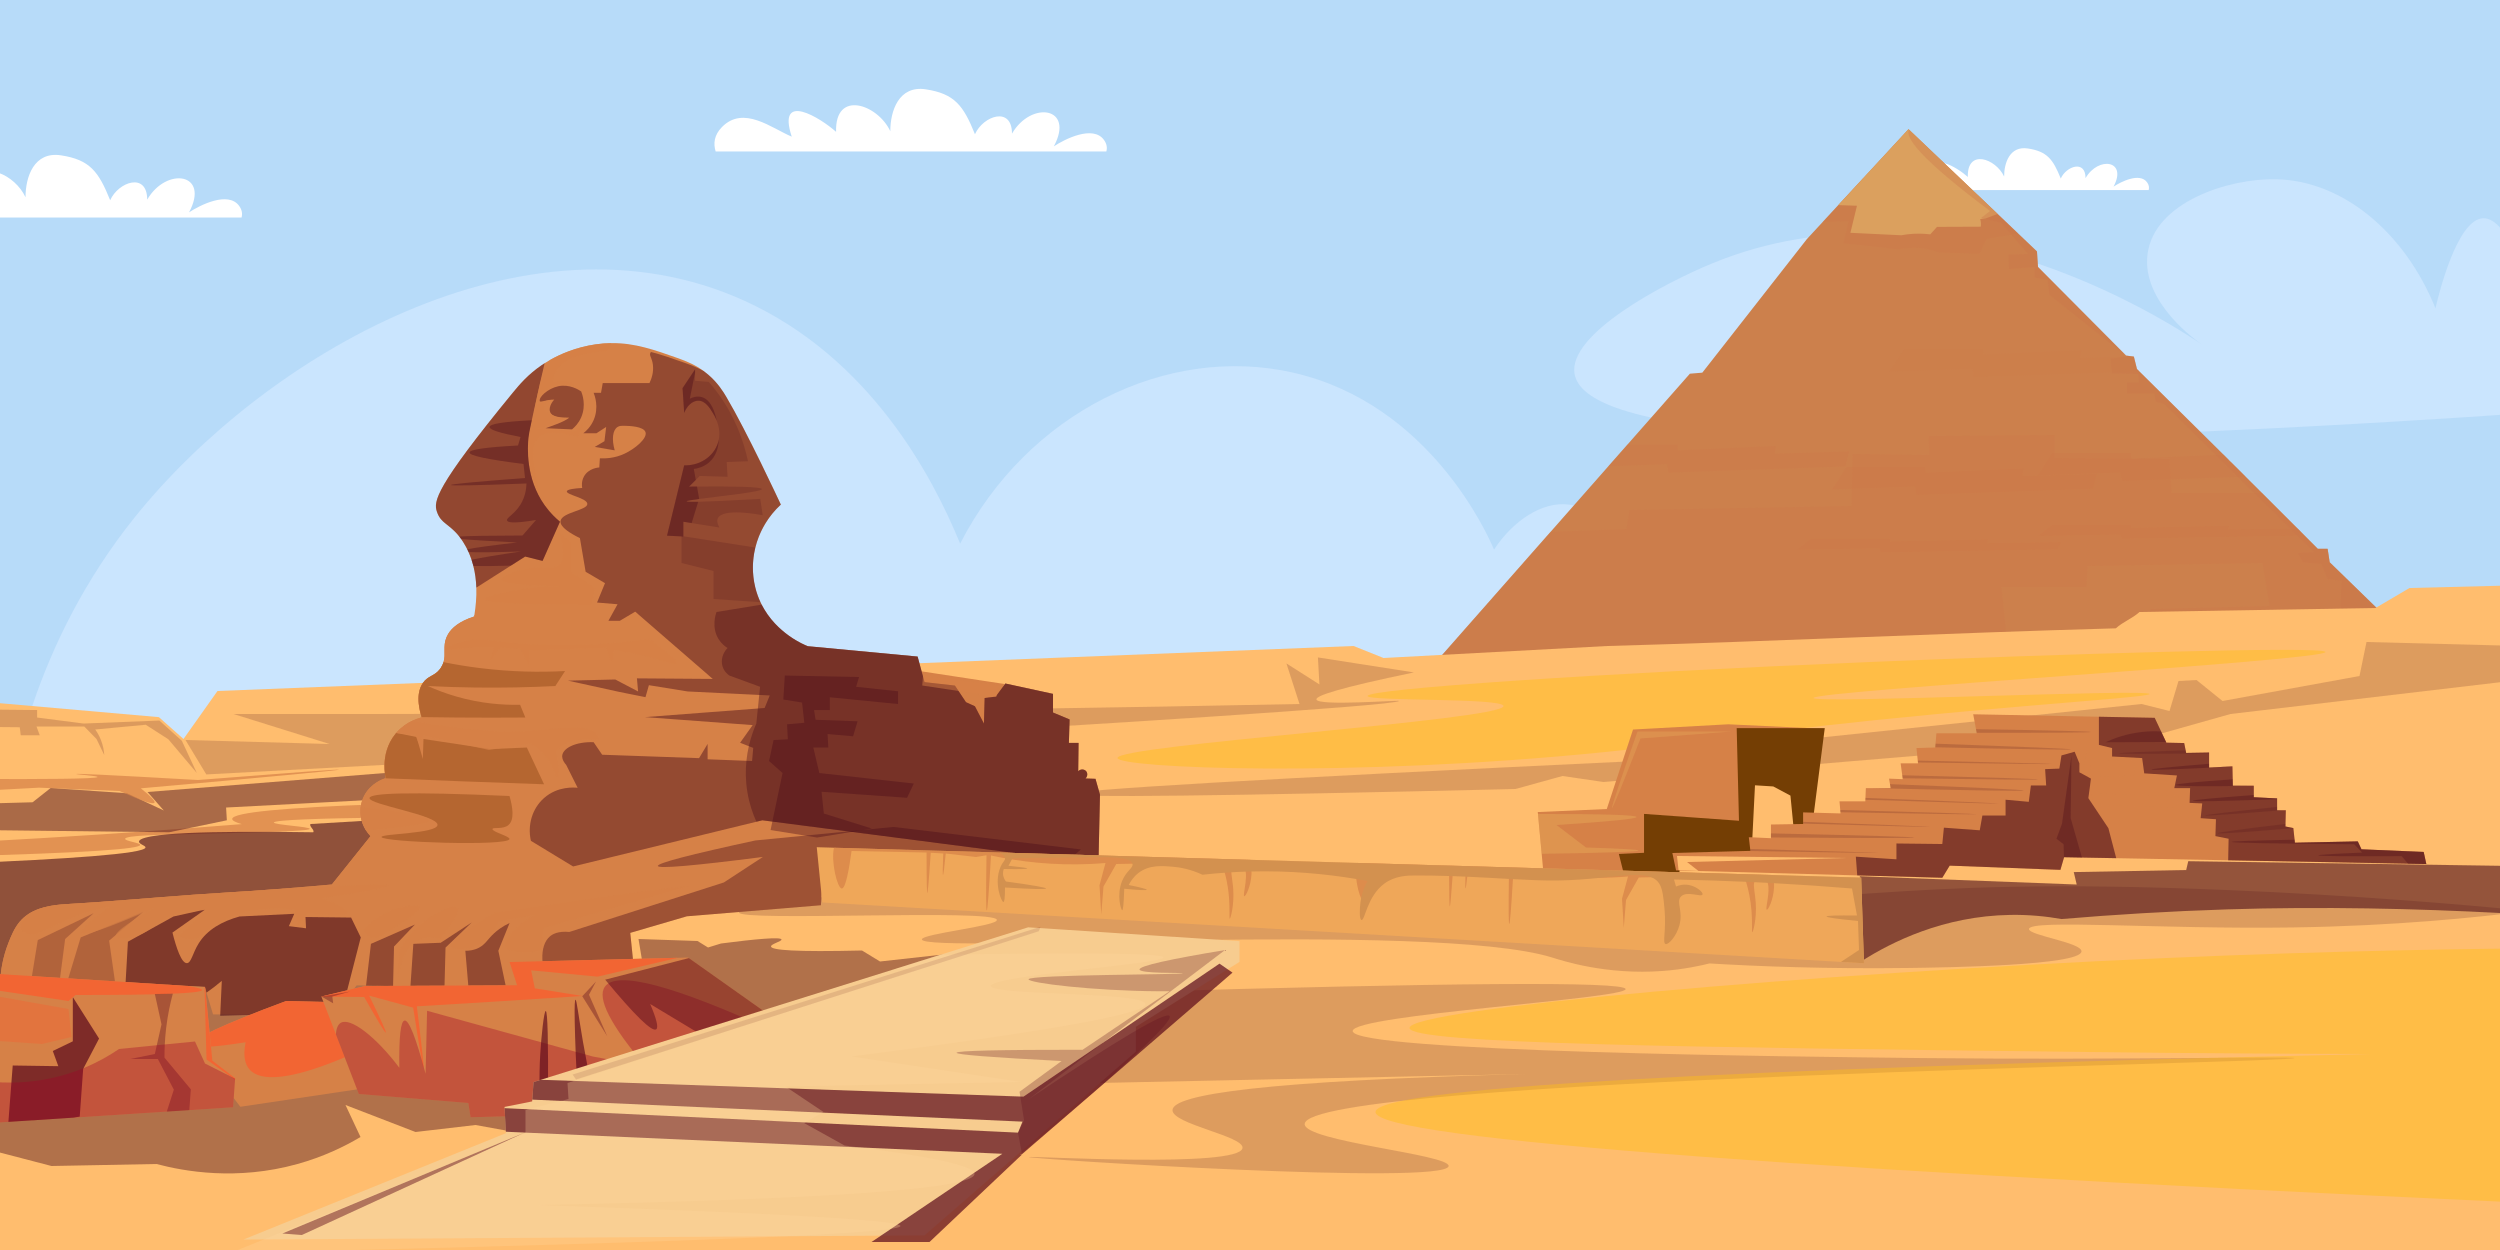 <?xml version="1.0" encoding="utf-8"?>
<!-- Generator: Adobe Illustrator 27.5.0, SVG Export Plug-In . SVG Version: 6.00 Build 0)  -->
<svg version="1.1" id="_x3C_Layer_x3E_" xmlns="http://www.w3.org/2000/svg" xmlns:xlink="http://www.w3.org/1999/xlink" x="0px"
	 y="0px" viewBox="0 0 1740 870" style="enable-background:new 0 0 1740 870;" xml:space="preserve">
<rect x="0" y="0" width="1740" height="870" fill="#333333" stroke="none"/>
<g>
	<defs>
		<rect id="SVGID_1_" x="0" width="1740" height="870"/>
	</defs>
	<clipPath id="SVGID_00000047025524439596570920000001060212046347229082_">
		<use xlink:href="#SVGID_1_"  style="overflow:visible;"/>
	</clipPath>
	
		<rect x="-0.84" y="-30.972" style="clip-path:url(#SVGID_00000047025524439596570920000001060212046347229082_);fill:#B7DBF9;" width="1743.87" height="548.172"/>
	<path style="clip-path:url(#SVGID_00000047025524439596570920000001060212046347229082_);fill:#FFFFFF;" d="M1313.535,132.294
		c-1.167-3.719-0.694-7.688,2.909-11.362c10.076-10.276,23.089,0.482,32.52,4.454c-7.026-21.411,13.399-8.747,20.655-2.242
		c-0.612-19.784,19.387-12.853,25.256-0.285c-0.03-9.354,3.89-21.453,16.518-19.518c13.406,2.054,17.498,7.497,22.897,20.911
		c3.847-8.611,17.219-13.209,17.249-0.285c8.962-15.421,29.351-12.435,19.492,5.928c4.877-3.238,18.272-10.131,23.379-2.941
		c1.313,1.849,1.544,3.665,1.069,5.339H1313.535z"/>
	<path style="opacity:0.79;clip-path:url(#SVGID_00000047025524439596570920000001060212046347229082_);fill:#CFE7FF;" d="
		M1763.959,229.131c-3.044-33.724-18.778-77.485-35.489-77.24c-18.463,0.271-31.424,54.163-33.401,62.627
		c-21.559-53.132-64.589-88.647-110.642-89.766c-33.308-0.809-85.13,15.963-89.766,52.19c-4.35,33.992,35.867,61.49,37.577,62.627
		c-25.168-16.878-184.514-120.301-340.276-56.365c-33.469,13.738-101.191,49.33-96.029,77.241
		c6.859,37.088,142.806,62.716,661.764,27.139C1761.699,274.449,1766.194,253.891,1763.959,229.131z"/>
	<path style="opacity:0.79;clip-path:url(#SVGID_00000047025524439596570920000001060212046347229082_);fill:#CFE7FF;" d="
		M1133.785,440.964c11.87-47.471-14.565-86.162-41.752-89.766c-18.47-2.449-38.895,11.084-52.189,31.314
		c-4.228-10.025-44.57-101.505-139.868-123.167c-87.695-19.934-184.869,27.679-231.722,118.992
		c-18.675-45.589-62.041-129.089-150.306-169.094c-152.671-69.197-334.525,39.389-423.779,150.306
		C23.545,447.313,5.673,543.033,0.228,593.357c370.894-32.705,741.788-65.411,1112.682-98.116
		C1119.868,477.149,1126.826,459.056,1133.785,440.964z"/>
	<g style="clip-path:url(#SVGID_00000047025524439596570920000001060212046347229082_);">
		<path style="fill:#CC804C;" d="M1661.488,430.281c-11.011,0.491-22.025,0.985-33.036,1.475
			c-44.106,1.973-88.204,3.943-132.306,5.916c-33.227,1.486-66.451,2.972-99.674,4.458c-132.094,5.909-264.188,11.815-396.278,17.72
			c26.326-29.886,52.652-59.773,78.975-89.659c13.412-15.222,26.82-30.447,40.229-45.668c4.42-5.018,8.843-10.04,13.262-15.058
			c14.498-16.457,28.995-32.917,43.493-49.374c2.885-0.24,5.77-0.48,8.655-0.72c24.276-31.01,48.557-62.021,72.836-93.031
			c3.703-4.005,7.409-8.014,11.112-12.02c3.563-3.856,7.127-7.708,10.694-11.564c5.666-6.132,11.338-12.267,17.007-18.399
			c10.621-11.488,21.238-22.972,31.859-34.459c0.104,0.101,0.209,0.198,0.313,0.299c15.89,15.121,31.783,30.245,47.673,45.365
			c4.493,4.273,8.982,8.547,13.474,12.824c4.983,4.743,9.97,9.486,14.954,14.23c4.336,4.127,8.672,8.251,13.008,12.378
			c0.24,3.605,0.48,7.21,0.72,10.816c20.435,20.553,40.866,41.106,61.297,61.659c1.552,0.205,3.101,0.414,4.649,0.623h0.003
			c0.254,0.031,0.505,0.066,0.758,0.101c0.72,2.881,1.441,5.766,2.161,8.651c0.511,0.505,1.02,1.006,1.531,1.51
			c19.526,19.251,39.07,38.597,58.628,58.036c1.169,1.166,2.342,2.328,3.515,3.497c0.55,0.546,1.1,1.093,1.653,1.642
			c3.421,3.404,6.845,6.81,10.27,10.224c3.167,3.153,6.334,6.306,9.5,9.466c0.637,0.637,1.274,1.27,1.911,1.907
			c8.24,8.216,16.464,16.433,24.666,24.645c0.755,0.755,1.507,1.507,2.262,2.258c3.971,3.981,7.941,7.955,11.905,11.933h6.852
			c0.48,3.125,0.961,6.25,1.444,9.375C1634.803,404.32,1648.145,417.301,1661.488,430.281z"/>
		<path style="opacity:0.32;fill:#CC784A;" d="M1286.914,314.2l-2.61,10.44c-41.008,1.441-82.02,2.878-123.028,4.315
			c-0.348-1.973-0.696-3.943-1.044-5.916c-13.61,0.494-27.224,0.988-40.834,1.486c4.42-5.018,8.843-10.04,13.262-15.058h34.88
			c0.077,1.315,0.153,2.631,0.233,3.943c22.735-1.006,45.47-2.008,68.208-3.014c-0.247,1.789-0.494,3.581-0.741,5.37
			C1252.466,315.244,1269.688,314.722,1286.914,314.2z"/>
		<path style="opacity:0.32;fill:#CC784A;" d="M1285.063,325.033c18.328,0,36.656,0,54.984,0c0.077,1.315,0.155,2.629,0.232,3.944
			c22.736-1.005,45.472-2.011,68.208-3.016c-0.247,1.791-0.494,3.581-0.741,5.372c17.225-0.522,34.45-1.044,51.676-1.566
			c-0.87,3.48-1.74,6.96-2.61,10.439c-41.01,1.438-82.019,2.876-123.029,4.314c-0.348-1.972-0.696-3.944-1.044-5.916
			c-19.14,0.696-38.28,1.392-57.42,2.088C1278.567,335.473,1281.815,330.253,1285.063,325.033z"/>
		<path style="opacity:0.32;fill:#CC784A;" d="M1562.924,331.757c-28.707,1.006-57.413,2.011-86.12,3.021
			c-0.348-1.973-0.696-3.946-1.044-5.916l-57.42,2.088c3.247-5.22,6.497-10.44,9.744-15.66h54.984
			c0.077,1.315,0.153,2.627,0.233,3.943c21.395-0.947,42.787-1.893,64.185-2.84c1.169,1.166,2.342,2.328,3.515,3.497
			c-0.076,0.567-0.156,1.134-0.233,1.698c0.63-0.017,1.256-0.038,1.886-0.056C1556.075,324.936,1559.499,328.343,1562.924,331.757z"
			/>
		<path style="opacity:0.32;fill:#CC784A;" d="M1601.263,370.033c-0.477,0.933-0.953,1.865-1.43,2.798
			c-41.008,0.706-82.02,1.409-123.028,2.112c-0.348-0.964-0.696-1.931-1.044-2.895c-19.14,0.341-38.28,0.682-57.42,1.023
			c3.247-2.558,6.497-5.112,9.744-7.666h54.984c0.077,0.644,0.153,1.288,0.233,1.931c22.735-0.494,45.47-0.985,68.208-1.475
			c-0.247,0.877-0.494,1.75-0.741,2.627c16.078-0.237,32.155-0.477,48.233-0.713C1599.756,368.53,1600.508,369.282,1601.263,370.033
			z"/>
		<path style="opacity:0.32;fill:#CC784A;" d="M1260.341,374.944c18.328,0,36.656,0,54.984,0c0.077,0.643,0.155,1.287,0.232,1.93
			c22.736-0.492,45.472-0.984,68.208-1.476c-0.247,0.876-0.494,1.753-0.741,2.629c17.225-0.255,34.45-0.511,51.675-0.766
			c-0.87,1.703-1.74,3.406-2.61,5.109c-41.01,0.704-82.019,1.408-123.029,2.112c-0.348-0.965-0.696-1.93-1.044-2.896
			c-19.14,0.341-38.28,0.681-57.42,1.022C1253.845,380.053,1257.093,377.499,1260.341,374.944z"/>
		<path style="opacity:0.12;fill:#CC784A;" d="M1488.859,258.357c-38.353,1.343-76.71,2.69-115.063,4.037
			c-0.348-1.973-0.696-3.946-1.044-5.916l-57.42,2.088c3.247-5.22,6.497-10.44,9.744-15.66h54.984
			c0.077,1.315,0.153,2.627,0.233,3.943c22.735-1.006,45.47-2.011,68.208-3.017c-0.247,1.792-0.494,3.584-0.741,5.373
			c12.215-0.369,24.43-0.741,36.645-1.11h0.003c0.254,0.031,0.505,0.066,0.758,0.101c0.72,2.881,1.441,5.766,2.161,8.651
			C1487.839,257.351,1488.347,257.852,1488.859,258.357z"/>
		<path style="opacity:0.32;fill:#CC784A;" d="M1404.73,162.618c-7.374,1.197-14.748,2.391-22.126,3.588
			c-1.625,3.48-3.247,6.96-4.872,10.44c-9.629-0.348-19.255-0.696-28.884-1.044c-2.815-1.096-6.455-2.203-10.788-2.784
			c-6.793-0.908-12.514-0.146-16.356,0.696l-38.628-4.176c1.159-5.102,2.321-10.207,3.48-15.312
			c-5.933,0.101-11.867,0.198-17.8,0.296c9.232-9.988,18.468-19.975,27.701-29.963c23.556-6.863,55.684-1.66,79.845,11.206
			C1385.778,144.581,1395.254,153.602,1404.73,162.618z"/>
		<path style="fill:#DBA05E;" d="M1381.901,152.064c-1.225,0.129-2.45,0.254-3.678,0.383c0.237,0.783,0.463,1.816,0.508,3.045
			c0.035,0.87-0.031,1.643-0.125,2.283c-10.148,0.042-20.295,0.083-30.443,0.125c-1.566,1.733-3.132,3.466-4.694,5.203
			c-4.677-0.567-10.123-0.741-16.109,0c-1.416,0.174-2.784,0.39-4.093,0.637c-11.797-0.571-23.594-1.142-35.388-1.712
			c1.521-6.278,3.042-12.559,4.566-18.837c-4.333-0.143-8.665-0.289-12.994-0.432c5.666-6.132,11.338-12.267,17.007-18.399
			c10.621-11.488,21.238-22.971,31.859-34.459c15.994,15.222,31.992,30.443,47.986,45.665c4.493,4.273,8.982,8.547,13.474,12.824
			c0.167,0.167,0.331,0.338,0.498,0.505C1387.483,149.951,1384.692,151.009,1381.901,152.064z"/>
		<path style="opacity:0.32;fill:#CC784A;" d="M1496.748,423.864c27.607-0.696,55.217-1.392,82.824-2.088
			c-1.625-9.977-3.247-19.951-4.872-29.928c-40.601,0.696-81.199,1.392-121.8,2.088c-0.233,4.872-0.463,9.744-0.696,14.616h-59.16
			c1.141,11.195,2.286,22.383,3.428,33.578c-132.094,5.909-264.188,11.815-396.278,17.72c26.326-29.886,52.652-59.773,78.975-89.659
			c17.626-0.668,35.249-1.34,52.875-2.008c0.696-4.409,1.392-8.815,2.088-13.224c51.504-0.929,103.008-1.855,154.512-2.784
			c0.233-12.065,0.463-24.127,0.696-36.192c17.863,0.233,35.729,0.463,53.592,0.696c-0.233-4.409-0.463-8.815-0.696-13.224
			c29.232-0.233,58.464-0.463,87.696-0.696v16.008c26.681,0.233,53.359,0.463,80.04,0.696c0.463,7.889,0.929,15.775,1.392,23.664
			h62.971c8.24,8.216,16.464,16.433,24.666,24.645c0.755,0.755,1.507,1.507,2.262,2.258c3.971,3.981,7.941,7.955,11.905,11.933
			h6.852c0.48,3.125,0.961,6.25,1.444,9.375c13.339,12.98,26.681,25.961,40.023,38.941c-55.116,2.464-110.229,4.928-165.342,7.392
			C1496.348,433.072,1496.546,428.465,1496.748,423.864z"/>
		<path style="opacity:0.34;fill:#CC784A;" d="M1628.452,431.757c0.411-9.128,0.821-18.253,1.232-27.381
			c-3.247-0.463-6.497-0.929-9.744-1.392l-4.176-10.44c-4.291-0.348-8.585-0.696-12.876-1.044c-1.277-2.203-2.551-4.409-3.828-6.612
			c3.713-0.233,7.423-0.463,11.136-0.696c-34.685-34.337-69.367-68.671-104.052-103.008c-1.973-0.581-3.943-1.159-5.916-1.74
			c-0.233-1.855-0.463-3.713-0.696-5.568h-19.14v-7.656h8.352c-0.233-1.973-0.463-3.943-0.696-5.916
			c-6.031-0.115-12.065-0.233-18.096-0.348l-1.044-10.44c3.828-0.463,7.656-0.929,11.484-1.392
			c-3.595-2.784-7.193-5.568-10.788-8.352c-14.383-11.484-28.769-22.968-43.152-34.452c-0.463-3.48-0.929-6.96-1.392-10.44
			c-3.017-0.581-6.031-1.159-9.048-1.74v-7.308c-5.916,0.463-11.832,0.929-17.748,1.392c-0.115-3.365-0.233-6.727-0.348-10.092
			c4.524-0.115,9.048-0.233,13.572-0.348c-6.264-7.193-12.528-14.383-18.792-21.576c-4.639-1.159-9.281-2.321-13.92-3.48
			c2.088-1.625,4.176-3.247,6.264-4.872c-49.009-36.724-59.191-51.187-56.411-56.658c15.89,15.121,31.783,30.245,47.673,45.365
			c4.493,4.273,8.982,8.547,13.474,12.824c4.983,4.743,9.97,9.486,14.954,14.23c4.336,4.127,8.672,8.251,13.008,12.378
			c0.24,3.605,0.48,7.21,0.72,10.816c20.435,20.553,40.866,41.106,61.297,61.659c1.552,0.205,3.101,0.414,4.649,0.623h0.003
			c0.254,0.031,0.505,0.066,0.758,0.101c0.72,2.881,1.441,5.766,2.161,8.651c0.511,0.505,1.02,1.006,1.531,1.51
			c19.526,19.251,39.07,38.597,58.628,58.036c1.169,1.166,2.342,2.328,3.515,3.497c0.55,0.546,1.1,1.093,1.653,1.642
			c3.421,3.404,6.845,6.81,10.27,10.224c3.167,3.153,6.334,6.306,9.5,9.466c0.637,0.637,1.274,1.27,1.911,1.907
			c8.24,8.216,16.464,16.433,24.666,24.645c0.755,0.755,1.507,1.507,2.262,2.258c3.971,3.981,7.941,7.955,11.905,11.933h6.852
			c0.48,3.125,0.961,6.25,1.444,9.375c13.339,12.98,26.681,25.961,40.023,38.941
			C1650.477,430.772,1639.463,431.266,1628.452,431.757z"/>
	</g>
	<path style="clip-path:url(#SVGID_00000047025524439596570920000001060212046347229082_);fill:#FFBD6E;" d="M-8.399,488.699
		c39.664,3.479,79.328,6.959,118.992,10.438c5.707,5.069,11.415,10.138,17.122,15.207c7.888-11.136,15.776-22.272,23.664-33.408
		c263.552-10.44,527.104-20.88,790.656-31.32c6.96,2.784,13.92,5.568,20.88,8.352c51.968-2.784,103.936-5.568,155.904-8.352
		c118.32-3.248,235.48-9.048,353.8-12.296c5.104-4.64,11.368-6.728,16.472-11.368c54.752-0.928,109.504-1.856,164.256-2.784
		c7.888-4.64,15.776-9.28,23.664-13.92c37.12-0.928,74.24-1.856,111.36-2.784c18.096,162.4,36.192,324.8,54.288,487.2
		c-619.904-6.96-1239.808-13.92-1859.712-20.88C-14.167,744.756-11.283,616.728-8.399,488.699z"/>
	<path style="opacity:0.18;clip-path:url(#SVGID_00000047025524439596570920000001060212046347229082_);fill:#470918;" d="
		M570.627,624.626c-29.662,3.45-56.563,7.876-56.382,10.441c0.464,6.582,178.992-2.729,179.586,5.221
		c0.324,4.332-52.486,9.61-52.205,13.573c0.727,10.253,354.889-13.209,438.524,12.529c6.803,2.094,37.426,12.394,77.264,9.397
		c14.547-1.095,26.058-3.641,32.367-5.221c32.255,1.92,80.659,3.96,139.91,3.132c24.322-0.34,118.374-1.653,119.028-11.485
		c0.415-6.234-37.033-11.183-36.544-15.661c0.759-6.938,91.13,0.331,183.762-1.044c71.215-1.057,128.508-6.996,163.925-11.485
		c-48.09-4.703-121.399-10.928-210.909-14.618c-247.581-10.204-255.974,13.963-460.45,7.309
		C954.673,622.359,740.158,604.91,570.627,624.626z"/>
	<path style="opacity:0.7;clip-path:url(#SVGID_00000047025524439596570920000001060212046347229082_);fill:#D68147;" d="
		M-39.168,587.07c46.978-2.335,93.885-5.154,140.721-8.458c22.254-1.57,44.495-3.249,66.723-5.037
		c-4.553-1.288-6.77-2.508-6.65-3.66c0.461-4.45,35.786-7.881,105.969-10.295c-0.92,3.143-1.841,6.285-2.761,9.428
		c-40.868,0.567-74.045,1.575-74.188,3.425c-0.125,1.62,25.149,2.868,24.977,4.426c-0.102,0.927-9.226,1.995-75.487,3.453
		c-28.719,0.632-52.582,0.995-53.023,3.429c-0.3,1.661,10.577,2.728,10.492,4.273c-0.152,2.746-34.873,5.49-128.857,7.958
		C-33.891,593.031-36.53,590.051-39.168,587.07z"/>
	<path style="opacity:0.42;clip-path:url(#SVGID_00000047025524439596570920000001060212046347229082_);fill:#470918;" d="
		M-46.98,689.04c21.112-3.248,42.224-6.496,63.336-9.744c143.84-1.624,287.68-3.248,431.52-4.872c-1.16-6.96-2.32-13.92-3.48-20.88
		c13.688,0.464,27.376,0.928,41.064,1.392c2.436,1.508,4.872,3.016,7.308,4.524c3.016-0.928,6.032-1.856,9.048-2.784
		c23.74-3.068,41.728-4.744,42.108-2.784c0.252,1.301-7.471,3.12-7.308,4.872c0.236,2.541,16.951,3.893,63.336,2.784
		c4.176,2.552,8.352,5.104,12.528,7.656c16.704-1.856,33.408-3.712,50.112-5.568c-41.76,17.4-83.52,34.8-125.28,52.2
		c-61.132,23.78-122.264,47.56-183.396,71.34c-7.656-1.392-15.312-2.784-22.968-4.176c-13.92,1.624-27.84,3.248-41.76,4.872
		c-16.24-6.264-32.48-12.528-48.72-18.792c3.48,7.424,6.96,14.848,10.44,22.272c-11.271,6.703-25.941,13.806-43.848,18.792
		c-42.319,11.782-78.904,5.104-98.136,0c-24.36,0.464-48.72,0.928-73.08,1.392c-26.68-6.96-53.36-13.92-80.04-20.88
		C-45.124,756.784-46.052,722.912-46.98,689.04z"/>
	<path style="opacity:0.46;clip-path:url(#SVGID_00000047025524439596570920000001060212046347229082_);fill:#470918;" d="
		M311.46,534.528c-69.6,5.568-139.2,11.136-208.8,16.704c3.793,4.299,7.586,8.598,11.379,12.896
		c-8.526-4.002-17.051-8.004-25.577-12.005c-17.747-1.218-35.494-2.436-53.241-3.654c-4.176,3.306-8.352,6.612-12.527,9.918
		c-12.875,0.348-25.751,0.696-38.626,1.044c0.174,6.09,0.348,12.179,0.522,18.269c44.368,0.522,88.736,1.044,133.103,1.566
		c13.397-2.784,26.795-5.568,40.192-8.352c-0.174-2.958-0.348-5.916-0.522-8.874c49.588-2.61,99.175-5.22,148.763-7.83
		C307.904,547.65,309.682,541.089,311.46,534.528z"/>
	<path style="opacity:0.6;clip-path:url(#SVGID_00000047025524439596570920000001060212046347229082_);fill:#470918;" d="
		M-25.404,600.873c70.251-2.904,126.655-6.585,126.672-11.092c0.005-1.294-4.641-2.265-4.524-4.067
		c0.275-4.244,26.463-5.57,33.756-5.915c19.312-0.915,52.27-1.139,87.522-0.534c1.16-1.725-3.074-4.026-1.914-5.752
		c29-1.725,58-3.451,87-5.176c-15.776,19.965-31.552,39.93-47.328,59.894c-95.12,21.197-190.24,42.395-285.36,63.592
		C-28.188,661.507-26.796,631.19-25.404,600.873z"/>
	<path style="opacity:0.18;clip-path:url(#SVGID_00000047025524439596570920000001060212046347229082_);fill:#470918;" d="
		M745.219,552.707c-0.105-2.89,130.727-10.545,392.466-22.964c2.528,2.291,5.056,4.582,7.584,6.873
		c6.264-4.176,12.528-8.352,18.792-12.528c108.808-11.368,217.616-22.736,326.424-34.104c6.496,1.624,12.992,3.248,19.488,4.872
		c2.088-6.96,4.176-13.92,6.264-20.88c4.176-0.232,8.352-0.464,12.528-0.696c6.032,4.872,12.064,9.744,18.096,14.616
		c31.784-5.8,63.568-11.6,95.352-17.4c1.624-7.888,3.248-15.776,4.872-23.664c44.776,1.16,89.552,2.32,134.328,3.48
		c-11.368,7.888-22.736,15.776-34.104,23.664c-64.96,7.656-129.92,15.312-194.88,22.968c-18.096,5.104-36.192,10.208-54.288,15.312
		c-127.368,10.672-254.736,21.344-382.104,32.016c-9.512-1.392-19.024-2.784-28.536-4.176c-10.904,3.016-21.808,6.032-32.712,9.048
		C848.492,554.084,745.312,555.271,745.219,552.707z"/>
	<path style="opacity:0.18;clip-path:url(#SVGID_00000047025524439596570920000001060212046347229082_);fill:#470918;" d="
		M129.108,515.04c33.408,0.928,66.816,1.856,100.224,2.784c-22.272-6.96-44.544-13.92-66.816-20.88
		c121.58,0.19,243.148-0.274,364.704-1.392c125.744-1.156,251.488-3.012,377.232-5.568c-3.036-9.413-6.072-18.826-9.108-28.238
		c7.657,4.872,15.313,9.745,22.97,14.617c-0.348-6.265-0.696-12.529-1.044-18.794c22.274,3.48,44.549,6.961,66.823,10.441
		c-53.127,11.004-68.216,16.27-67.867,18.794c0.664,4.805,57.382,0.357,57.426,1.044c0.223,3.471-254.761,18.794-254.761,18.794
		c-134.631,8.09-329.309,19.404-575.302,32.367C138.762,531.02,133.935,523.03,129.108,515.04z"/>
	<path style="clip-path:url(#SVGID_00000047025524439596570920000001060212046347229082_);fill:#D68147;" d="M765.579,553.118
		c-0.25,11.366-0.505,22.731-0.755,34.097c-0.07,3.059-0.136,6.114-0.205,9.173c-6.316,0.16-12.632,0.317-18.945,0.477
		c-4.193,0.104-8.387,0.212-12.58,0.317c-53.275,1.336-106.551,2.676-159.822,4.013c-0.64,9.619-1.281,19.23-1.921,28.849
		c-31.09,2.561-62.181,5.126-93.271,7.691c-9.055,2.648-18.11,5.3-27.165,7.952c-4.086,1.194-8.171,2.391-12.257,3.588
		c1.437,14.08,2.875,28.157,4.312,42.237c0.167,1.625,0.331,3.25,0.498,4.875c-0.96,0.063-1.917,0.125-2.878,0.188
		c-13.784,0.901-27.572,1.799-41.353,2.697c-1.778-0.849-3.556-1.702-5.335-2.551c-3.135-1.5-6.267-3-9.4-4.496
		c-0.414-0.198-0.825-0.397-1.239-0.595h-0.003l-6.139-2.934c-21.684-0.484-43.364-0.971-65.045-1.458h-0.01
		c-0.905-0.017-1.81-0.038-2.714-0.059c-7.9-0.178-15.796-0.355-23.695-0.529c-4.026-0.09-8.056-0.181-12.083-0.271
		c-6.271-0.143-12.538-0.282-18.809-0.421c-2.164-0.049-4.326-0.097-6.49-0.146c-2.805,3.428-5.61,6.856-8.411,10.283
		c-2.387,2.916-4.775,5.832-7.158,8.749c-0.578,0.706-1.159,1.416-1.737,2.123c-18.124-0.209-36.248-0.421-54.371-0.633
		l-23.302-0.271c-1.674-0.021-3.344-0.038-5.018-0.059c-1.517-5.049-3.031-10.099-4.545-15.148
		c-0.407-1.361-0.818-2.721-1.225-4.082c-18.385-0.619-36.77-1.242-55.154-1.862c-2.37-0.08-4.74-0.16-7.11-0.24
		c-11.16-0.379-22.317-0.755-33.478-1.131c-1.775-0.059-3.553-0.122-5.328-0.181c-6.584-0.223-13.172-0.445-19.756-0.668
		c-0.592-0.021-1.18-0.038-1.771-0.059c-6.57-0.223-13.14-0.445-19.711-0.665c0.393-6.278,1.646-15.552,5.77-25.961
		c1.74-4.399,3.946-9.967,7.691-14.425c1.823-2.168,3.901-3.943,6.142-5.397c9.152-5.954,21.033-6.609,29.437-7.103
		c1.657-0.097,3.31-0.198,4.966-0.303c1.653-0.101,3.31-0.209,4.963-0.317c3.309-0.216,6.619-0.445,9.925-0.682
		c0.184-0.01,0.372-0.024,0.557-0.038c0.004,0,0.004,0,0.007,0c28.456-2.029,56.874-4.639,85.35-6.351
		c12.838-0.773,25.39-1.674,28.846-1.924c2.224-0.16,4.406-0.32,6.535-0.48c17.066-1.277,31.035-2.495,40.58-3.365
		c8.717-10.903,17.442-21.806,26.163-32.709c0.254-0.317,0.505-0.63,0.759-0.946c-1.239-1.284-2.321-2.676-3.24-4.148
		c-3.045-4.858-4.333-10.583-3.619-16.161c0.198-1.583,0.56-3.153,1.089-4.688c0.432-1.256,0.95-2.415,1.535-3.487
		c4.42-8.14,12.524-11.164,14.47-11.794c0.153-0.049,0.268-0.084,0.341-0.104c-0.209-0.922-0.985-4.555-0.856-9.438v-0.004
		c0.08-3.052,0.515-6.591,1.66-10.269c1.145-3.671,3.003-7.475,5.93-11.059c0.167-0.202,0.331-0.4,0.498-0.595
		c0.021-0.024,0.045-0.052,0.066-0.077c3.553-4.124,7.597-6.751,11.046-8.418c2.151-1.037,4.072-1.705,5.502-2.126
		c0.431-0.129,0.821-0.237,1.155-0.324c-0.017-0.059-0.035-0.118-0.052-0.177c-2.116-7.054-2.471-12.326-1.886-16.307
		c0.48-3.313,1.608-5.735,2.902-7.552c3.637-5.105,8.008-4.576,11.766-9.525c0.247-0.327,0.491-0.679,0.734-1.054
		c0.842-1.312,1.406-2.575,1.778-3.807c1.75-5.773-0.644-10.885,2.067-17.344c0.296-0.703,0.654-1.43,1.093-2.168
		c2.492-4.211,7.552-8.822,18.138-12.257c0.066-0.383,0.129-0.772,0.191-1.166c0.915-5.693,1.545-12.166,1.322-18.931
		c-0.341-10.485-2.718-21.68-9.208-31.825c-8.248-12.893-15.159-11.606-18.267-21.155c-2.276-6.981-1.448-16.488,52.882-82.692
		c4.507-5.488,10.367-12.525,20.194-19.23c0.515-0.352,1.166-0.786,1.949-1.288c1.096-0.703,2.453-1.528,4.051-2.429
		c6.657-3.741,17.529-8.689,31.497-10.704c3.779-0.546,7.385-0.821,10.868-0.859c8.178-0.098,15.702,1.082,23.26,3.024
		c7.44,1.911,14.915,4.559,23.083,7.451c6.483,2.297,12.323,4.834,17.974,8.999c1.065,0.783,2.126,1.629,3.181,2.537
		c6.664,5.749,10.329,11.714,12.5,15.385c14.334,24.238,36.63,72.092,37.981,75.001c-16.046,14.748-22.912,36.909-17.79,57.691
		c7.186,29.138,34.097,39.933,36.54,40.866c25.48,2.405,50.961,4.806,76.442,7.211c1.601,5.93,3.205,11.86,4.806,17.79
		c7.054,0.8,14.104,1.601,21.155,2.401c2.565,3.849,5.13,7.694,7.691,11.54c2.085,0.96,4.169,1.924,6.254,2.885
		c2.081,4.005,4.166,8.011,6.25,12.02c0.157-5.93,0.32-11.86,0.48-17.79c2.561-0.32,5.126-0.64,7.691-0.96
		c2.245-3.045,4.486-6.09,6.73-9.135c11.059,2.405,22.115,4.806,33.175,7.211v12.98c3.845,1.604,7.691,3.205,11.536,4.809
		c-0.16,5.45-0.32,10.896-0.48,16.346h6.73c-0.08,6.57-0.16,13.141-0.24,19.711c1.59-1.688,4.239-1.549,5.53,0
		c1.152,1.382,1.027,3.658-0.48,5.049c2.321,0.08,4.646,0.16,6.971,0.24C763.495,545.747,764.539,549.433,765.579,553.118z"/>
	<path style="clip-path:url(#SVGID_00000047025524439596570920000001060212046347229082_);fill:#D68147;" d="M303.108,480.24
		c-0.233,5.568-0.463,11.136-0.696,16.704c12.295,3.48,24.593,6.96,36.888,10.44l-56.376,4.176
		c-5.391,4.416-10.6,10.179-9.744,16.008c1.514,10.318,21.061,14.299,20.184,18.792c-0.887,4.541-20.779,0.174-26.448,8.352
		c-3.355,4.844-2.415,15.082,14.616,38.28c-10.44,9.281-20.88,18.559-31.32,27.84C134.927,638.507,89.881,640.63,74.124,637.536
		c-3.229-0.633-22.352-4.851-38.976,4.176c-4.548,2.471-6.991,4.889-7.656,5.568c-10.732,10.952-8.954,27.979-7.583,35.35
		c-6.57-0.223-13.14-0.445-19.711-0.665c0.393-6.278,1.646-15.552,5.77-25.961c1.74-4.399,3.946-9.967,7.691-14.425
		c1.823-2.168,3.901-3.943,6.142-5.397c9.152-5.954,21.033-6.609,29.437-7.103c1.657-0.097,3.31-0.198,4.966-0.303
		c1.653-0.101,3.31-0.209,4.963-0.317c3.309-0.216,6.619-0.445,9.925-0.682c0.184-0.01,0.372-0.024,0.557-0.038
		c0.004,0,0.004,0,0.007,0c28.456-2.029,56.874-4.639,85.35-6.351c12.838-0.773,25.39-1.674,28.846-1.924
		c2.224-0.16,4.406-0.32,6.535-0.48c17.066-1.277,31.035-2.495,40.58-3.365c8.717-10.903,17.442-21.806,26.163-32.709
		c0.254-0.317,0.505-0.63,0.759-0.946c-1.239-1.284-2.321-2.676-3.24-4.148c-3.045-4.858-4.333-10.583-3.619-16.161
		c0.198-1.583,0.56-3.153,1.089-4.688c0.432-1.256,0.95-2.415,1.535-3.487c4.42-8.14,12.524-11.164,14.47-11.794
		c0.153-0.049,0.268-0.084,0.341-0.104c-0.209-0.922-0.985-4.555-0.856-9.438v-0.004c0.08-3.052,0.515-6.591,1.66-10.269
		c1.145-3.671,3.003-7.475,5.93-11.059c0.167-0.202,0.331-0.4,0.498-0.595c0.021-0.024,0.045-0.052,0.066-0.077
		c3.553-4.124,7.597-6.751,11.046-8.418c2.151-1.037,4.072-1.705,5.502-2.126c0.431-0.129,0.821-0.237,1.155-0.324
		c-0.017-0.059-0.035-0.118-0.052-0.177c-2.116-7.054-2.471-12.326-1.886-16.307c0.48-3.313,1.608-5.735,2.902-7.552
		c3.637-5.105,8.008-4.576,11.766-9.525c0.247-0.327,0.491-0.679,0.734-1.054c0.842-1.312,1.406-2.575,1.778-3.807
		c1.75-5.773-0.644-10.885,2.067-17.344c0.296-0.703,0.654-1.43,1.093-2.168c2.492-4.211,7.552-8.822,18.138-12.257
		c0.066-0.383,0.129-0.772,0.191-1.166c0.251,0.275,0.501,0.546,0.752,0.821c-0.651,0.348-13.349,7.332-12.528,16.704
		c0.317,3.591,2.544,6.709,6.264,9.744c17.257,14.08,44.989,8.766,45.24,10.44C370.088,466.724,358.238,470.078,303.108,480.24z"/>
	<path style="clip-path:url(#SVGID_00000047025524439596570920000001060212046347229082_);fill:#D68147;" d="M641.364,467.248
		c19.256,2.939,38.512,5.877,57.768,8.816c-4.949,10.285-9.899,20.571-14.848,30.856c-28.651-9.675-47.434-22.677-46.168-33.408
		C638.334,471.66,639.191,469.534,641.364,467.248z"/>
	<path style="opacity:0.48;clip-path:url(#SVGID_00000047025524439596570920000001060212046347229082_);fill:#470918;" d="
		M389.746,363.114c-4.04,9.09-8.081,18.183-12.121,27.273c-4.04-1.009-8.08-2.018-12.121-3.031c-3.316,2.109-6.633,4.221-9.946,6.33
		c-8.014,5.098-16.029,10.196-24.04,15.298c-0.16-4.917-0.769-9.994-2.039-15.044c-0.365-1.462-0.79-2.92-1.274-4.367
		c-0.595-1.789-1.281-3.567-2.074-5.328c-0.289-0.647-0.592-1.291-0.912-1.935c-0.86-1.74-1.827-3.459-2.909-5.15
		c-0.459-0.72-0.915-1.396-1.371-2.029c-0.424-0.602-0.849-1.169-1.27-1.705c-7.064-9.006-12.855-8.909-15.625-17.421
		c-2.276-6.981-1.448-16.488,52.882-82.692c4.507-5.488,10.367-12.525,20.194-19.23c0.515-0.352,1.166-0.786,1.949-1.288
		c-1.844,7.764-4.493,19.147-7.506,33.046c-0.539,2.485-1.016,4.691-1.434,6.643c-1.434,6.671-2.185,10.409-2.353,12.295
		c-0.56,6.358-2.164,28.017,11.362,46.97C383.054,357.236,387.154,360.973,389.746,363.114z"/>
	<path style="opacity:0.46;clip-path:url(#SVGID_00000047025524439596570920000001060212046347229082_);fill:#470918;" d="
		M765.579,553.118c-0.25,11.366-0.505,22.731-0.755,34.097c-0.07,3.059-0.136,6.114-0.205,9.173
		c-10.51,0.265-21.019,0.529-31.525,0.793c-67.501-8.756-135.007-17.508-202.512-26.26c-1.375,0.334-2.749,0.672-4.124,1.006
		c-42.533,10.377-85.065,20.751-127.594,31.129c-9.789-5.951-19.575-11.902-29.361-17.852c-2.499-11.094,0.964-22.533,9.125-29.758
		c9.608-8.505,21.433-7.364,23.41-7.141c-2.645-5.29-5.293-10.583-7.934-15.869c-3.01-3.41-2.923-5.801-2.777-6.744
		c0.766-5.105,9.386-9.535,21.82-9.128c1.984,2.913,3.967,5.822,5.951,8.728c22.484,0.797,44.965,1.59,67.446,2.38
		c1.987-3.303,3.971-6.612,5.951-9.915v10.711c9.006,0.348,18.016,0.693,27.022,1.041c1.308,0.049,2.617,0.101,3.925,0.15
		c0.265-3.045,0.529-6.086,0.794-9.125c-1.016-0.4-2.032-0.797-3.049-1.194c-2.025-0.794-4.051-1.587-6.076-2.38
		c2.909-4.099,5.819-8.199,8.728-12.295c-24.993-1.855-49.99-3.706-74.984-5.557c26.204-1.998,52.409-3.992,78.613-5.989
		c1.566-0.118,3.135-0.24,4.701-0.359c1.19-2.909,2.38-5.818,3.57-8.728c-2.436-0.118-4.872-0.237-7.308-0.355
		c-16.607-0.807-33.217-1.615-49.823-2.422c-8.992-1.458-17.985-2.909-26.977-4.364c-0.797,2.777-1.587,5.554-2.38,8.331
		c-5.951-1.19-11.905-2.38-17.856-3.57c-12.034-2.645-24.068-5.293-36.105-7.934c10.979-0.264,21.955-0.529,32.931-0.797
		c5.29,2.777,10.579,5.557,15.872,8.335c-0.268-3.042-0.532-6.083-0.793-9.125c17.588,0.129,35.179,0.264,52.767,0.393
		c-17.988-15.604-35.973-31.209-53.961-46.816c-3.567,2.119-7.141,4.235-10.712,6.351h-7.934c2.116-3.835,4.232-7.67,6.348-11.508
		c-4.757-0.397-9.521-0.79-14.282-1.187c1.851-4.496,3.703-8.992,5.554-13.489c-4.496-2.648-8.992-5.293-13.488-7.938
		c-1.322-7.802-2.645-15.608-3.971-23.406c-6.403-3.139-14.077-7.701-13.488-11.905c0.863-6.121,18.708-7.402,18.646-11.898
		c-0.052-4.051-14.567-6.268-14.278-8.731c0.171-1.462,5.429-2.088,10.711-2.377c-0.216-1.19-0.658-4.545,1.187-7.941
		c3.208-5.888,10.273-6.327,10.715-6.344c0.132-2.116,0.264-4.232,0.397-6.348c3.894,0.198,10.283-0.038,17.059-3.177
		c7.444-3.445,16.165-10.774,14.682-15.072c-1.392-4.033-11.362-4.298-13.885-4.367c-2.697-0.073-4.169-0.09-5.558,0.794
		c-3.452,2.206-4.165,8.609-1.98,16.269c-4.632-0.797-9.26-1.587-13.889-2.38c2.248-1.322,4.496-2.645,6.744-3.971l1.19-9.918
		c-2.248,1.458-4.496,2.913-6.744,4.364h-9.128c1.904-1.486,5.084-4.409,7.144-9.125c3.884-8.898,0.734-17.233,0-19.043h5.157
		c0.397-2.248,0.793-4.496,1.19-6.744h32.534c1.462-3.059,2.993-7.534,2.38-12.695c-0.519-4.347-2.161-5.874-1.984-7.541
		c0.052-0.494,0.261-0.967,0.609-1.423c7.722,1.984,15.479,4.733,23.956,7.733c4.524,1.604,8.749,3.32,12.813,5.585
		c1.065,0.783,2.126,1.629,3.181,2.537c6.664,5.749,10.329,11.714,12.5,15.385c14.334,24.238,36.63,72.092,37.981,75.001
		c-8.902,8.182-14.978,18.646-17.748,29.886c-2.227,9.024-2.321,18.552-0.042,27.805c0.915,3.717,2.154,7.134,3.619,10.269
		c0.261,0.56,0.529,1.114,0.804,1.653c10.301,20.236,30.043,28.15,32.117,28.943c25.48,2.405,50.961,4.806,76.442,7.211
		c1.601,5.93,3.205,11.86,4.806,17.79c7.054,0.8,14.104,1.601,21.155,2.401c2.565,3.849,5.13,7.694,7.691,11.54
		c2.085,0.96,4.169,1.924,6.254,2.885c2.081,4.005,4.166,8.011,6.25,12.02c0.157-5.93,0.32-11.86,0.48-17.79
		c2.561-0.32,5.126-0.64,7.691-0.96c2.245-3.045,4.486-6.09,6.73-9.135c11.059,2.405,22.115,4.806,33.175,7.211v12.98
		c3.845,1.604,7.691,3.205,11.536,4.809c-0.16,5.45-0.32,10.896-0.48,16.346h6.73c-0.08,6.57-0.16,13.141-0.24,19.711
		c1.59-1.688,4.239-1.549,5.53,0c1.152,1.382,1.027,3.658-0.48,5.049c2.321,0.08,4.646,0.16,6.971,0.24
		C763.495,545.747,764.539,549.433,765.579,553.118z"/>
	<path style="opacity:0.46;clip-path:url(#SVGID_00000047025524439596570920000001060212046347229082_);fill:#470918;" d="
		M375.713,279.239c-0.984-2.734,5.594-8.854,12.802-10.402c7.774-1.67,14.253,2.415,16.003,3.601c0.715,1.786,3.628,9.629,0,18.003
		c-1.838,4.243-4.633,6.955-6.401,8.402c-6.134-0.267-12.269-0.533-18.403-0.8c4.534-1.734,12.54-4.156,16.484-7.346
		c-5.239-0.116-11.839-0.154-13.309-3.944c-0.996-2.569,0.524-6.136,2.869-8.642C380.748,278.075,376.059,280.199,375.713,279.239z"
		/>
	<path style="clip-path:url(#SVGID_00000047025524439596570920000001060212046347229082_);fill:#B56630;" d="M330.659,478.524
		c-11.268-0.146-22.237-0.508-32.886-1.044c5.801,2.624,12.424,5.168,19.836,7.308c17.146,4.945,32.541,5.989,44.367,5.742
		l3.654,8.874c-15.622,0.129-31.456,0.132-47.499,0c-8.296-0.07-16.537-0.174-24.719-0.31c-2.116-7.054-2.471-12.326-1.886-16.307
		c0.48-3.313,1.608-5.735,2.902-7.552c3.637-5.105,8.008-4.576,11.766-9.525c0.247-0.327,0.491-0.679,0.734-1.054
		c0.842-1.312,1.406-2.575,1.778-3.807c7.865,1.597,16.238,3,25.084,4.103c22.216,2.77,42.31,3.01,59.504,2.088l-6.786,10.44
		C368.789,478.375,350.144,478.778,330.659,478.524z"/>
	<path style="clip-path:url(#SVGID_00000047025524439596570920000001060212046347229082_);fill:#B56630;" d="M378.68,545.859
		c-19.314-0.661-38.628-1.357-57.939-2.088c-17.543-0.665-35.082-1.357-52.618-2.084c0.153-0.049,0.268-0.084,0.341-0.104
		c-0.209-0.922-0.985-4.555-0.856-9.438v-0.004c0.08-3.052,0.515-6.591,1.66-10.269c1.145-3.671,3.003-7.475,5.93-11.059
		c0.188-0.23,0.376-0.452,0.564-0.672c4.726,0.947,9.452,1.89,14.181,2.836c1.451,5.095,2.899,10.189,4.35,15.288
		c0.153-4.639,0.31-9.281,0.463-13.92c15.448,2.328,30.895,4.656,46.343,6.981c8.526-0.348,17.049-0.696,25.575-1.044
		L378.68,545.859z"/>
	<path style="opacity:0.25;clip-path:url(#SVGID_00000047025524439596570920000001060212046347229082_);fill:#470918;" d="
		M65.128,635.629c-6.598,5.975-13.193,11.95-19.791,17.925c-1.298,9.932-2.603,19.871-3.901,29.803
		c-6.584-0.223-13.172-0.445-19.756-0.668c1.538-9.466,3.076-18.924,4.615-28.39C39.241,648.077,52.183,641.855,65.128,635.629z"/>
	<path style="opacity:0.25;clip-path:url(#SVGID_00000047025524439596570920000001060212046347229082_);fill:#470918;" d="
		M75.958,654.675c1.427,9.998,2.857,19.996,4.284,29.994c-11.16-0.379-22.317-0.755-33.478-1.131
		c3.132-10.367,6.268-20.737,9.403-31.104c14.564-5.975,29.124-11.95,43.688-17.925C91.889,641.232,83.924,647.952,75.958,654.675z"
		/>
	<path style="opacity:0.6;clip-path:url(#SVGID_00000047025524439596570920000001060212046347229082_);fill:#470918;" d="
		M251.089,652.434c-3.745,14.553-7.486,29.107-11.227,43.66c-0.741,2.871-1.479,5.745-2.217,8.616
		c-1.646,0.045-3.295,0.087-4.942,0.132c-18.705,0.498-37.406,0.992-56.108,1.489c-7.781,0.205-15.563,0.414-23.344,0.62
		c0.014-0.296,0.028-0.595,0.042-0.891c0.362-7.795,0.72-15.587,1.079-23.382c-3.466,2.927-7.019,5.655-10.642,8.174
		c-0.407-1.361-0.818-2.721-1.225-4.082c-18.385-0.619-36.77-1.242-55.154-1.862c0.56-9.831,1.117-19.659,1.674-29.49
		c10.583-5.85,21.162-11.7,31.741-17.55c7.343-1.618,14.689-3.236,22.032-4.855c-7.593,5.352-15.187,10.704-22.777,16.057
		c2.662,10.534,6.261,21.433,10.082,21.284c3.007-0.115,3.939-7.002,8.213-13.816c5.909-9.417,16.039-15.256,28.379-18.67
		c12.699-0.623,25.394-1.246,38.089-1.865c-1.242,2.861-2.488,5.725-3.734,8.589c3.985,0.498,7.966,0.995,11.95,1.493
		c-0.125-2.614-0.251-5.227-0.372-7.844c10.579,0.125,21.158,0.251,31.738,0.376C246.607,643.222,248.848,647.83,251.089,652.434z"
		/>
	<path style="opacity:0.46;clip-path:url(#SVGID_00000047025524439596570920000001060212046347229082_);fill:#470918;" d="
		M288.802,643.473c-4.855,5.102-9.709,10.207-14.564,15.308c-0.219,9.201-0.442,18.395-0.665,27.596
		c-6.271-0.143-12.538-0.282-18.809-0.421c1.142-9.681,2.279-19.359,3.417-29.041C268.388,652.434,278.595,647.952,288.802,643.473z
		"/>
	<path style="opacity:0.46;clip-path:url(#SVGID_00000047025524439596570920000001060212046347229082_);fill:#470918;" d="
		M328.383,641.977c-6.097,5.853-12.197,11.703-18.298,17.553c-0.244,9.215-0.491,18.434-0.734,27.649
		c-7.9-0.178-15.796-0.355-23.695-0.529c0.675-9.911,1.35-19.822,2.025-29.733c6.348-0.25,12.699-0.501,19.046-0.748
		C313.945,651.439,321.166,646.709,328.383,641.977z"/>
	<path style="opacity:0.46;clip-path:url(#SVGID_00000047025524439596570920000001060212046347229082_);fill:#470918;" d="
		M325.961,686.27c-0.696-8.177-1.392-16.355-2.088-24.533c2.36,0.036,5.865-0.249,9.396-2.088c4.577-2.384,5.87-5.648,10.44-9.917
		c2.239-2.093,5.747-4.877,10.961-7.308c-2.61,6.438-5.22,12.875-7.829,19.313c2.088,9.918,4.176,19.835,6.264,29.753
		C344.056,689.75,335.008,688.01,325.961,686.27z"/>
	<path style="opacity:0.7;clip-path:url(#SVGID_00000047025524439596570920000001060212046347229082_);fill:#D68147;" d="
		M278.748,631.62c-12.722,3.032-21.264,10.575-25.752,15.312c0.375,1.247,1.219,3.245,3.132,4.524
		c3.354,2.242,8.724,1.422,12.876-2.436c19.831-11.665,23.687-16.043,22.968-17.748C290.919,628.776,279.79,631.372,278.748,631.62z
		"/>
	<path style="opacity:0.7;clip-path:url(#SVGID_00000047025524439596570920000001060212046347229082_);fill:#D68147;" d="
		M276.892,679.76c-0.462-0.081-0.526-3.528,1.392-19.024c2.354-4.166,6.218-9.969,12.296-15.544
		c10.339-9.483,25.148-16.53,27.84-13.456c1.383,1.579,0.191,6.543-11.832,21.808c-4.524-1.093-11.087-1.869-16.704,1.392
		C278.723,661.414,277.969,679.949,276.892,679.76z"/>
	<path style="opacity:0.7;clip-path:url(#SVGID_00000047025524439596570920000001060212046347229082_);fill:#D68147;" d="
		M478.9,616.847c0.028,0.184-1.267,0.585-3.887,1.194c0.773-0.223,1.549-0.449,2.321-0.672c-7.729,0.633-19.474,1.688-32.646,3.313
		C467.409,617.585,478.813,616.305,478.9,616.847z"/>
	<path style="opacity:0.7;clip-path:url(#SVGID_00000047025524439596570920000001060212046347229082_);fill:#D68147;" d="
		M477.334,617.369c-0.773,0.223-1.549,0.449-2.321,0.672c-0.003,0-0.01,0.003-0.014,0.003c-32.28,9.344-64.561,18.691-96.841,28.035
		c-0.348,5.046-0.696,10.089-1.044,15.135c-8.328,2.488-14.734,1.768-18.27,1.044c-3.327-0.682-5.892-1.242-6.786-3.132
		c-2.133-4.51,6.995-12.953,9.918-15.656c2.565-2.373,6.135-4.548,10.454-6.539c-8.07,1.409-16.6,2.892-25.588,4.451
		c-0.515,1.764-3.313,10.687-12.528,15.656c-8.088,4.364-19.171,4.632-20.358,1.566c-1.006-2.593,4.639-8.707,30.798-23.487
		c33.084-4.91,60.047-8.843,80.893-11.787l0.073-0.01c7.019-0.992,13.342-1.869,18.97-2.638
		C457.86,619.057,469.605,618.003,477.334,617.369z"/>
	<path style="opacity:0.7;clip-path:url(#SVGID_00000047025524439596570920000001060212046347229082_);fill:#D68147;" d="
		M444.688,620.682c-5.627,0.769-11.95,1.646-18.97,2.638C432.174,622.307,438.584,621.434,444.688,620.682z"/>
	<path style="opacity:0.7;clip-path:url(#SVGID_00000047025524439596570920000001060212046347229082_);fill:#D68147;" d="
		M224.175,625.199c12.257,4.75,18.173,8.056,17.748,9.918c-0.501,2.203-9.897,2.377-28.188,0.522
		c-2.088,2.958-4.173,5.916-6.26,8.874l-2.61-11.484c-4.451-0.425-27.659-2.426-43.326,4.698
		c-12.618,5.738-16.704,9.396-16.704,9.396c-3.014,2.701-5.008,5.29-8.871,6.26c-4.343,1.093-8.533-0.494-11.484-2.085
		c6.264-5.916,12.528-11.832,18.788-17.748c-12.918-0.793-21.555,2.206-27.14,5.22c-9.361,5.046-14.933,12.695-27.144,14.09
		c-1.782,0.205-7.583,0.87-8.352-1.04c-1.35-3.358,13.649-12.549,26.622-19.836c-32.301,14.15-49.176,19.892-50.631,17.226
		c-1.013-1.855,5.425-7.771,19.311-17.748c-0.233-0.125-0.463-0.251-0.696-0.376c-6.403,1.688-12.806,3.372-19.21,5.056
		c-10.555,4.757-21.113,9.511-31.668,14.268c-0.588,0.007-8.157,0.028-9.744-3.828c-1.458-3.539,3.017-8.174,5.185-10.402
		c9.152-5.954,21.033-6.609,29.437-7.103c1.657-0.097,3.31-0.198,4.966-0.303c1.653-0.101,3.31-0.209,4.963-0.317
		c3.309-0.216,6.619-0.445,9.925-0.682c0.184-0.01,0.372-0.024,0.557-0.038c0.004,0,0.004,0,0.007,0
		c28.456-2.029,56.874-4.639,85.35-6.351c12.838-0.773,25.39-1.674,28.846-1.924c2.224-0.16,4.406-0.32,6.535-0.48
		c15.389-0.755,28.863-1.475,40.573-2.137c12.295-0.693,38.966-2.241,39.15-0.522C270.285,617.978,245.904,621.953,224.175,625.199z
		"/>
	<path style="opacity:0.7;clip-path:url(#SVGID_00000047025524439596570920000001060212046347229082_);fill:#D68147;" d="
		M416.556,513.996c-0.804,1.994-7.59-0.251-14.964,1.044c-6.581,1.155-11.477,4.75-14.616,7.656
		c2.279,11.752,2.627,17.898,1.044,18.444c-1.263,0.435-3.108-10.635-12.528-19.14c-2.37-2.14-4.632-3.591-6.264-4.524
		c-9.629,1.507-19.255,3.017-28.884,4.524c-15.197-3.365-30.391-6.727-45.588-10.092c-1.103,1.855-2.203,3.713-3.306,5.568
		c-0.811-2.029-1.625-4.061-2.436-6.09c-4.441-0.39-8.878-0.779-13.318-1.169c0.021-0.024,0.045-0.052,0.066-0.077
		c3.553-4.124,7.597-6.751,11.046-8.418c3.894,0.693,8.314,1.437,13.168,2.182c13.339,2.046,28.606,3.814,42.804,4.872
		c32.691,2.44,60.649-7.548,70.992,1.044C414.29,510.251,417.12,512.601,416.556,513.996z"/>
	<path style="opacity:0.7;clip-path:url(#SVGID_00000047025524439596570920000001060212046347229082_);fill:#D68147;" d="
		M387.787,257.52c-1.458,2.147-3.852,6.515-2.551,7.889c0.867,0.912,2.742-0.164,5.105-0.466c2.996-0.379,7.2,0.438,12.758,5.338
		c-2.126-1.128-6.908-3.254-12.991-2.554c-1.733,0.202-9.866,1.138-14.153,7.889c-1.59,2.506-2.116,4.969-2.318,6.497
		c8.136-5.022,10.485-3.577,10.67-3.306c0.303,0.442-6.128,1.382-5.568,5.161c0.369,2.485,3.713,4.04,6.497,5.335
		c4.437,2.067,7.743,1.364,7.889,2.088c0.153,0.783-3.383,2.582-18.792,6.96c8.738,0.62,17.477,1.239,26.215,1.858
		c2.321-2.398,4.639-4.796,6.96-7.193c-1.778,3.79-3.557,7.579-5.335,11.369c-12.173-4.086-23.048-4.246-27.144,0.23
		c-1.02,1.117-1.858,2.554-1.858,2.554c-2.725,4.684-2.286,9.601-1.855,13.224c1.427,11.936,4.583,24.621,5.335,27.607
		c-1.736-3.661-3.863-8.756-5.596-15.051c-1.364-4.949-3.393-12.531-3.219-22.533c0.083-4.914,0.731-12.055,3.393-20.358
		c0.525-3.372,1.131-6.824,1.827-10.353c1.817-9.208,4.026-17.776,6.438-25.665c1.103-1.242,2.311-2.474,3.626-3.675
		c6.657-3.741,17.529-8.689,31.497-10.704c3.779-0.546,7.385-0.821,10.868-0.859c-0.887,1.831-1.775,3.664-2.666,5.495
		c-1.347,0.083-20.337,1.382-29.232,7.423C390.209,254.016,388.023,257.172,387.787,257.52z"/>
	<path style="opacity:0.7;clip-path:url(#SVGID_00000047025524439596570920000001060212046347229082_);fill:#D68147;" d="
		M389.119,370.476c2.784,2.262,5.568,4.524,8.352,6.786c0,6.96,0,13.919,0,20.879c5.568,3.654,11.135,7.308,16.703,10.961
		c-0.87,4.002-1.74,8.004-2.61,12.005c-60.688-0.076-74.009-2.171-74.12-4.176c-0.102-1.84,10.891-4.049,19.313-5.742
		c13.99-2.812,25.944-3.278,34.45-3.132c-34.601-0.455-42.1-2.685-42.28-4.698c-0.21-2.35,9.43-5.792,16.703-7.308
		c13.247-2.761,19.363,0.718,23.489-3.132C391.902,390.324,393.641,384.521,389.119,370.476z"/>
	<path style="opacity:0.7;clip-path:url(#SVGID_00000047025524439596570920000001060212046347229082_);fill:#D68147;" d="
		M319.175,447.206c13.26-4.186,21.735-1.224,40.714,0.522c12.135,1.117,21.511,1.087,35.494,1.044
		c5.993-0.019,13.874-0.056,24.147-0.691c13.058-0.807,24.038-2.213,32.226-3.485c17.058,12.327,19.953,16.105,19.313,17.225
		c-0.947,1.659-9.699-2.422-27.021-6.289c-7.156-1.597-13.104-2.562-17.052-3.132c0.051,5.457-0.297,8.241-1.044,8.352
		c-0.844,0.126-2.197-3.161-4.06-9.86c-11.794,0.455-23.587,0.88-35.38,1.276c-5.992,0.201-11.985,0.394-17.98,0.58
		c-0.116,3.712-0.232,7.424-0.348,11.136c-1.972-4.06-3.944-8.12-5.916-12.18c-4.679-0.348-9.357-0.696-14.036-1.044
		c-2.591,3.596-5.181,7.192-7.772,10.788c1.083-3.673,2.165-7.347,3.248-11.02c-1.451-0.022-3.579-0.039-6.148,0
		c-17.116,0.261-27.291,2.606-27.608,1.392C309.736,450.994,314.155,448.791,319.175,447.206z"/>
	<path style="clip-path:url(#SVGID_00000047025524439596570920000001060212046347229082_);fill:#B56630;" d="M354.612,554.016
		c2.221,7.684,3.598,16.495-0.696,20.184c-3.836,3.295-10.804,1.307-11.136,2.784c-0.442,1.966,12.007,4.982,11.832,6.96
		c-0.462,5.228-89.068,2.22-89.088-1.392c-0.013-2.38,38.447-2.272,38.976-8.352c0.598-6.865-47.812-14.125-47.328-18.792
		C257.516,552.088,282.533,550.823,354.612,554.016z"/>
	<path style="opacity:0.38;clip-path:url(#SVGID_00000047025524439596570920000001060212046347229082_);fill:#470918;" d="
		M389.746,363.114c-4.04,9.09-8.081,18.183-12.121,27.273c-4.04-1.009-8.08-2.018-12.121-3.031c-3.316,2.109-6.633,4.221-9.946,6.33
		c-11.387,0.327-20.08,0.411-26.079,0.254c-0.365-1.462-0.79-2.92-1.274-4.367c7.12-1.521,18.59-3.431,34.41-5.728
		c-18.392,0.581-30.554,0.717-36.484,0.4c-0.289-0.647-0.592-1.291-0.912-1.935c5.269-1.124,16.805-2.701,34.612-4.729
		c-18.987-0.957-31.95-1.775-38.893-2.45c-0.424-0.602-0.849-1.169-1.27-1.705c6.964-0.421,21.628-0.658,43.991-0.717
		c3.132-3.595,6.264-7.193,9.396-10.788c-15.726,2.631-19.707,1.768-20.184,0.348c-0.64-1.9,5.178-4.28,9.396-11.136
		c3.223-5.241,4.03-10.684,4.176-14.616c-34.995,1.343-52.51,1.691-52.548,1.044c-0.038-0.644,17.129-2.266,51.504-4.872
		c-0.348-3.247-0.696-6.497-1.044-9.744c-25.139-3.153-37.667-5.822-37.584-8.004c0.08-2.053,11.331-3.678,33.756-4.872
		c0.581-1.973,1.159-3.943,1.74-5.916c-14.498-2.763-21.691-5.084-21.576-6.96c0.132-2.161,9.946-3.731,29.437-4.708
		c-1.434,6.671-2.185,10.409-2.353,12.295c-0.56,6.358-2.164,28.017,11.362,46.97C383.054,357.236,387.154,360.973,389.746,363.114z
		"/>
	<path style="opacity:0.18;clip-path:url(#SVGID_00000047025524439596570920000001060212046347229082_);fill:#470918;" d="
		M499.537,360.876c-0.512,1.204-0.633,3.132,1.138,6.264c-6.428-1.023-12.859-2.043-19.286-3.066
		c-1.924-0.306-3.845-0.612-5.77-0.919v10.249c-3.793-0.191-7.59-0.379-11.387-0.571c3.985-16.321,7.973-32.646,11.957-48.967
		c10.008,0.324,19.074-5.154,22.777-13.666c0.616-1.409,1.04-2.808,1.309-4.179c0.003-0.004,0.003-0.007,0.003-0.01
		c0.981-4.966-0.049-9.553-1.364-12.991c-0.004-0.004-0.004-0.007-0.004-0.01c-1.034-2.69-2.238-4.674-2.791-5.585
		c-2.067-3.403-5.262-8.662-10.249-8.54c-3.946,0.094-7.74,3.522-9.681,8.54c-0.379-5.756-0.759-11.515-1.138-17.271
		c2.909-4.364,5.819-8.731,8.731-13.095v7.969c3.163,0.254,6.327,0.508,9.49,0.762c2.304,2.617,4.597,5.46,6.831,8.54
		c11.87,16.353,17.609,33.217,20.501,46.691c-4.938,0.188-9.873,0.379-14.807,0.567c0.191,3.417,0.379,6.835,0.571,10.252
		c-6.452-0.191-12.907-0.379-19.359-0.571l-7.402,7.402c1.855-0.021,3.685-0.035,5.495-0.049
		c24.969-0.188,45.094,0.143,45.181,1.757c0.104,1.942-28.825,4.91-43.73,6.904c-5.196,0.689-8.686,1.263-8.655,1.636
		c0.024,0.296,2.255,0.439,8.053,0.32c7.486-0.157,20.904-0.752,43.194-2.029c0.567,3.797,1.138,7.593,1.709,11.39
		C528.24,358.092,502.745,353.297,499.537,360.876z"/>
	<path style="opacity:0.38;clip-path:url(#SVGID_00000047025524439596570920000001060212046347229082_);fill:#470918;" d="
		M476.189,287.424c-0.379-5.756-0.759-11.515-1.138-17.271c2.909-4.364,5.819-8.731,8.731-13.095v2.335
		c-1.221,6.027-2.439,12.055-3.657,18.079c1.977-0.957,4.976-1.977,8.119-1.159c7.092,1.844,9.608,11.675,10.666,16.697
		c-1.034-2.69-2.238-4.674-2.791-5.585c-2.067-3.403-5.262-8.662-10.249-8.54C481.924,278.978,478.131,282.405,476.189,287.424z"/>
	<path style="opacity:0.38;clip-path:url(#SVGID_00000047025524439596570920000001060212046347229082_);fill:#470918;" d="
		M500.274,306.021c-0.244,5.46-1.806,11.508-6.696,15.764c-3.699,3.222-7.976,4.26-10.67,4.639c0.452,2.526,0.908,5.056,1.361,7.583
		l-4.663,4.663c1.855-0.021,3.685-0.035,5.495-0.049c0.505,2.819,1.013,5.634,1.517,8.449c-0.021,0.07-0.045,0.143-0.066,0.212
		c-5.196,0.689-8.686,1.263-8.655,1.636c0.024,0.296,2.255,0.439,8.053,0.32c-1.521,4.945-3.042,9.89-4.562,14.835
		c-1.924-0.306-3.845-0.612-5.77-0.919v10.249c-3.793-0.191-7.59-0.379-11.387-0.571c3.985-16.321,7.973-32.646,11.957-48.967
		c10.008,0.324,19.074-5.154,22.777-13.666C499.582,308.791,500.006,307.392,500.274,306.021z"/>
	<path style="opacity:0.18;clip-path:url(#SVGID_00000047025524439596570920000001060212046347229082_);fill:#470918;" d="
		M496.596,416.904v-19.488c-7.423-1.855-14.849-3.713-22.272-5.568v-18.792c17.132,2.676,34.261,5.356,51.393,8.028
		c-2.227,9.024-2.321,18.552-0.042,27.805c0.915,3.717,2.154,7.134,3.619,10.269C518.395,418.407,507.495,417.656,496.596,416.904z"
		/>
	<path style="opacity:0.37;clip-path:url(#SVGID_00000047025524439596570920000001060212046347229082_);fill:#470918;" d="
		M765.579,553.118c-0.25,11.366-0.505,22.731-0.755,34.097c-0.07,3.059-0.136,6.114-0.205,9.173
		c-10.51,0.265-21.019,0.529-31.525,0.793c-67.501-8.756-135.007-17.508-202.512-26.26c-1.375,0.334-2.749,0.672-4.124,1.006
		c-2.579-5.679-4.994-12.674-6.323-20.849c-1.274-7.833-1.288-15.107-0.619-21.569c0.372-3.664,0.967-7.071,1.67-10.169
		c1.587-6.977,3.731-12.403,5.213-15.761c0.355-3.487,0.71-6.974,1.068-10.461c0.32-3.146,0.64-6.295,0.964-9.441
		c0.191-1.893,0.386-3.783,0.578-5.676l-21.402-7.83c-1.075-0.759-3.595-2.763-4.698-6.264c-1.371-4.353-0.01-9.285,3.431-12.9
		c-1.803-1.138-4.315-3.101-6.264-6.264c-5.06-8.213-1.91-17.362-1.392-18.792c10.471-1.712,20.943-3.428,31.414-5.14
		c10.301,20.236,30.043,28.15,32.117,28.943c25.48,2.405,50.961,4.806,76.442,7.211c1.601,5.93,3.205,11.86,4.806,17.79
		c7.054,0.8,14.104,1.601,21.155,2.401c2.565,3.849,5.13,7.694,7.691,11.54c2.085,0.96,4.169,1.924,6.254,2.885
		c2.081,4.005,4.166,8.011,6.25,12.02c0.157-5.93,0.32-11.86,0.48-17.79c2.561-0.32,5.126-0.64,7.691-0.96
		c2.245-3.045,4.486-6.09,6.73-9.135c11.059,2.405,22.115,4.806,33.175,7.211v12.98c3.845,1.604,7.691,3.205,11.536,4.809
		c-0.16,5.45-0.32,10.896-0.48,16.346h6.73c-0.08,6.57-0.16,13.141-0.24,19.711c1.59-1.688,4.239-1.549,5.53,0
		c1.152,1.382,1.027,3.658-0.48,5.049c2.321,0.08,4.646,0.16,6.971,0.24C763.495,545.747,764.539,549.433,765.579,553.118z"/>
	<path style="opacity:0.48;clip-path:url(#SVGID_00000047025524439596570920000001060212046347229082_);fill:#D68147;" d="
		M642.408,470.496c17.516,2.146,35.032,4.292,52.548,6.438c-0.464,2.668-0.928,5.336-1.392,8.004
		c-17.226-2.61-34.452-5.22-51.678-7.83C642.06,474.904,642.234,472.7,642.408,470.496z"/>
	<g style="clip-path:url(#SVGID_00000047025524439596570920000001060212046347229082_);">
		<path style="fill:#D68147;" d="M286.289,752.56c-39.669,5.916-79.337,11.832-119.009,17.748
			c-10.614-13.697-21.736-28.908-32.361-42.654c-0.177-0.226-0.348-0.449-0.522-0.672c-1.054-3.762,20.522-13.854,64.725-30.273
			c14.438,0.348,28.88,0.696,43.322,1.044c10.638,6.285,21.277,12.573,31.915,18.858c0.351,0.532,0.675,1.034,0.971,1.5
			c0.077,0.237,0.15,0.477,0.226,0.713C279.134,730.069,282.712,741.313,286.289,752.56z"/>
		<path style="fill:#F26533;" d="M276.897,718.112c-0.4,0.216-0.849,0.452-1.34,0.713c-16.885,8.971-85.796,44.38-102.013,25.383
			c-2.735-3.205-4.621-8.717-2.61-18.792c-21.371,3.369-33.373,4.113-36.014,2.238c-0.278-0.191-0.452-0.418-0.522-0.672
			c-1.054-3.762,20.522-13.854,64.725-30.273c14.438,0.348,28.88,0.696,43.322,1.044c10.638,6.285,21.277,12.573,31.915,18.858
			C275.205,717.113,276.051,717.611,276.897,718.112z"/>
	</g>
	<path style="opacity:0.39;clip-path:url(#SVGID_00000047025524439596570920000001060212046347229082_);fill:#470918;" d="
		M752.303,591.214c-2.064,1.778-4.277,3.664-6.629,5.651c-4.193,0.104-8.387,0.212-12.58,0.317
		c-53.275,1.336-106.551,2.676-159.822,4.013c-0.64,9.619-1.281,19.23-1.921,28.849c-31.09,2.561-62.181,5.126-93.271,7.691
		c-9.055,2.648-18.11,5.3-27.165,7.952c-4.086,1.194-8.171,2.391-12.257,3.588c1.437,14.08,2.875,28.157,4.312,42.237
		c0.167,1.625,0.331,3.25,0.498,4.875c-0.96,0.063-1.917,0.125-2.878,0.188c-13.784,0.901-27.572,1.799-41.353,2.697
		c-1.778-0.849-3.556-1.702-5.335-2.551c-3.135-1.5-6.267-3-9.4-4.496c-9.006-18.246-9.118-34.163-1.813-40.451
		c1.705-1.469,5.54-3.898,13.572-3.132c35.848-11.484,71.695-22.971,107.543-34.456c9.052-5.916,18.099-11.832,27.147-17.751
		c-48.375,6.205-72.739,8.293-73.087,6.267c-0.341-1.984,22.282-7.9,67.867-17.751l96.058-9.396
		C665.292,580.774,708.796,585.994,752.303,591.214z"/>
	<path style="clip-path:url(#SVGID_00000047025524439596570920000001060212046347229082_);fill:#D68147;" d="M546.757,714.458
		c-2.332,1.263-4.663,2.53-6.995,3.797c-9.619,5.217-19.237,10.433-28.856,15.653c-24.938,13.523-49.872,27.05-74.81,40.577
		c-36.189,1.044-72.38,2.088-108.569,3.132l-1.566-9.918c-25.404-2.088-50.805-4.176-76.209-6.264
		c-5.338-13.878-10.677-27.76-16.015-41.638c-3.351-8.707-6.699-17.41-10.047-26.117c-0.01-0.028-0.021-0.052-0.031-0.08
		c0-0.007-0.004-0.014-0.007-0.021c0.024-0.007,0.049-0.01,0.073-0.017c10.068-2.429,20.135-4.862,30.203-7.291
		c35.319-0.174,70.641-0.348,105.959-0.522l-5.22-16.182c39.042-0.985,78.077-1.97,117.119-2.951
		c2.37-0.063,4.743-0.122,7.113-0.181c0.184,0.129,0.365,0.261,0.55,0.39C501.882,682.703,524.321,698.579,546.757,714.458z"/>
	<g style="clip-path:url(#SVGID_00000047025524439596570920000001060212046347229082_);">
		<g>
			<path style="fill:#D68147;" d="M163.661,750.472c-0.007,0.108-0.014,0.216-0.024,0.324c-0.014,0.237-0.031,0.477-0.049,0.713
				c-0.459,6.389-0.915,12.772-1.371,19.157c-10.151,0.658-20.302,1.319-30.453,1.977c-5.227,0.341-10.457,0.679-15.684,1.02
				c-21.677,1.406-43.357,2.815-65.034,4.221h-0.017c-15.065,0.981-30.126,1.959-45.191,2.937c-3.4,0.219-6.803,0.442-10.203,0.661
				c-0.066-9.48-0.132-18.963-0.198-28.442c-0.15-21.381-0.296-42.762-0.445-64.14c-0.024-3.755-0.052-7.506-0.077-11.261
				c45.383,2.878,90.772,5.753,136.155,8.63c3.758,0.24,7.517,0.477,11.275,0.717c0.042,0,0.084,0.003,0.125,0.007
				c0.094,0.007,0.185,0.01,0.278,0.017c0.035,0.365,0.073,0.731,0.108,1.096c1.646,16.704,3.292,33.404,4.942,50.108
				C153.082,742.301,158.371,746.387,163.661,750.472z"/>
			<path style="opacity:0.71;fill:#5B091B;" d="M68.949,722.831c-3.584,6.859-7.172,13.715-10.757,20.574
				c-0.101,0.191-0.202,0.386-0.303,0.578c-0.8,11.06-1.601,22.115-2.401,33.175c-1.483,0.244-2.962,0.484-4.444,0.727h-0.017
				c-15.065,0.981-30.126,1.959-45.191,2.937c0.699-9.118,1.399-18.232,2.102-27.349c0.303-3.964,0.609-7.927,0.915-11.891
				c10.576,0.16,21.152,0.32,31.731,0.48c-1.284-3.525-2.565-7.05-3.845-10.579c4.646-2.241,9.295-4.486,13.941-6.73v-30.767
				L68.949,722.831z"/>
			<path style="fill:#F26533;" d="M140.592,689.04c-0.101,2.384-29.448,3.543-88.044,3.48c-1.625,1.392-3.247,2.784-4.872,4.176
				c-17.56-2.6-35.124-5.196-52.687-7.795c-0.024-3.755-0.052-7.506-0.077-11.261c45.383,2.878,90.772,5.753,136.155,8.63
				C137.45,687.328,140.623,688.25,140.592,689.04z"/>
			<path style="opacity:0.37;fill:#5B091B;" d="M132.821,758.177c-0.355,4.823-0.706,9.643-1.058,14.466
				c-5.227,0.341-10.457,0.679-15.684,1.02c1.636-5.084,3.271-10.169,4.91-15.256c-3.713-7.113-7.426-14.23-11.136-21.343H90.595
				c5.725-1.159,11.446-2.321,17.17-3.48c0.456-2.036,0.915-4.072,1.371-6.107c1.089-4.848,2.178-9.695,3.268-14.539
				c-1.545-7.04-3.094-14.077-4.639-21.113c4.176-0.077,8.352-0.153,12.528-0.233c-1.865,6.866-3.567,14.884-4.642,23.897
				c-0.473,3.992-0.783,7.813-0.96,11.442c-0.16,3.226-0.216,6.299-0.198,9.205C120.603,743.481,126.71,750.831,132.821,758.177z"/>
			<path style="fill:#F26533;" d="M163.661,750.472c-0.024,0.345-0.049,0.693-0.073,1.037c-6.622-4.702-13.241-9.396-19.864-14.098
				c-0.459-16.808-0.922-33.617-1.382-50.425c-0.003-0.129-0.007-0.254-0.01-0.383c0.045,0.129,0.09,0.261,0.136,0.39
				c0.129,0.372,0.258,0.741,0.386,1.114c1.646,16.704,3.292,33.404,4.942,50.108C153.082,742.301,158.371,746.387,163.661,750.472z
				"/>
			<path style="opacity:0.35;fill:#A0002A;" d="M163.637,750.796c-0.014,0.237-0.031,0.477-0.049,0.713
				c-0.459,6.389-0.915,12.772-1.371,19.157c-10.151,0.658-20.302,1.319-30.453,1.977c-5.227,0.341-10.457,0.679-15.684,1.02
				c-21.677,1.406-43.357,2.815-65.034,4.221h-0.017c-15.065,0.981-30.126,1.959-45.191,2.937c-3.4,0.219-6.803,0.442-10.203,0.661
				c-0.066-9.48-0.132-18.963-0.198-28.442c3.745,0.292,7.941,0.473,12.504,0.432c12.98-0.122,28.94-2.067,46.002-8.404
				c1.451-0.539,2.868-1.093,4.253-1.663c9.859-4.054,18.065-8.818,24.631-13.301c8.115-0.821,16.238-1.632,24.36-2.436
				c0.651-0.063,1.301-0.129,1.952-0.191c1.851-0.184,3.703-0.365,5.554-0.546c7.012-0.689,14.021-1.371,21.03-2.046
				c2.321,5.105,4.639,10.207,6.96,15.312c5.756,2.913,11.519,5.822,17.278,8.738c0.003,0,0.003,0.003,0.007,0.003
				C161.19,749.557,162.412,750.177,163.637,750.796z"/>
		</g>
		<path style="opacity:0.43;fill:#F26533;" d="M-11.136,691.824c19.604,3.48,39.208,6.96,58.812,10.44
			c0.696,6.496,1.392,12.992,2.088,19.488c-6.844,1.624-13.688,3.248-20.532,4.872c-13.456-0.928-26.912-1.856-40.368-2.784
			C-11.136,713.168-11.136,702.496-11.136,691.824z"/>
	</g>
	<g style="clip-path:url(#SVGID_00000047025524439596570920000001060212046347229082_);">
		<path style="fill:#F26533;" d="M415.86,679.759c-15.389-1.469-30.777-2.937-46.169-4.406c0.853,4.176,1.702,8.352,2.554,12.528
			c11.056,1.778,22.115,3.556,33.175,5.335c-20.57,1.315-41.141,2.631-61.711,3.943c-17.866,1.082-35.729,2.168-53.592,3.25
			c3.532,28.397,5.077,42.627,4.639,42.686c-0.439,0.063-2.836-13.857-7.193-41.76c-10.207-2.784-20.414-5.568-30.624-8.352
			c8.248,16.899,12.114,25.481,11.602,25.752c-0.522,0.275-5.547-7.997-15.082-24.823c-9.921-0.077-19.843-0.153-29.768-0.233h-0.16
			c0.042-0.028,0.087-0.052,0.129-0.08c0.021-0.01,0.042-0.024,0.066-0.038c10.068-2.429,20.135-4.862,30.203-7.291
			c35.319-0.174,70.641-0.348,105.959-0.522l-5.22-16.182c39.042-0.985,78.077-1.97,117.119-2.951
			C453.145,670.996,434.502,675.378,415.86,679.759z"/>
		<path style="opacity:0.35;fill:#A0002A;" d="M539.762,718.255c-34.556,18.74-69.109,37.483-103.666,56.23
			c-36.189,1.044-72.38,2.088-108.569,3.132l-1.566-9.918c-25.404-2.088-50.805-4.176-76.209-6.264
			c-5.338-13.878-10.677-27.76-16.015-41.638c0.341-4.037,1.507-6.803,3.487-7.948c6.536-3.776,23.911,9.041,40.716,31.317
			c-0.313-21.524,0.905-32.486,3.651-32.883c3.024-0.439,7.896,11.915,14.616,37.058c0.348-14.616,0.696-29.229,1.044-43.844
			c38.454,10.614,76.905,21.224,115.358,31.839c12.177,2.262,24.357,4.524,36.536,6.786c-24.367-28.919-33.763-47.359-28.188-55.329
			C429.049,675.231,468.648,685.72,539.762,718.255z"/>
		<path style="opacity:0.37;fill:#5B091B;" d="M223.648,693.564c2.745,1.585,5.491,3.171,8.236,4.756
			c-0.193-1.585-0.387-3.171-0.58-4.756c4.176-1.16,8.352-2.32,12.528-3.48C237.104,691.244,230.376,692.404,223.648,693.564z"/>
		<path style="opacity:0.37;fill:#5B091B;" d="M405.246,693.39c5.8,9.28,11.6,18.56,17.4,27.84
			c-4.234-9.628-8.468-19.256-12.702-28.884c1.624-3.074,3.248-6.148,4.872-9.222C411.626,686.546,408.436,689.968,405.246,693.39z"
			/>
		<path style="opacity:0.65;fill:#5B091B;" d="M405.768,725.232c-3.164-18.175-4.385-29.468-5.22-29.406
			c-0.916,0.068-1.195,13.777,1.914,76.734c-7.018-2.32-14.036-4.64-21.054-6.96c0.249-41.248-0.273-61.896-1.566-61.944
			c-1.259-0.047-3.106,17.992-3.828,29.928c-1.029,17.02-0.353,31.267,0.522,41.412c13.398,0.522,26.796,1.044,40.194,1.566
			C413.711,764.698,409.565,747.044,405.768,725.232z"/>
		<path style="opacity:0.5;fill:#5B091B;" d="M546.757,714.458c-2.332,1.263-4.663,2.53-6.995,3.797
			c-9.619,5.217-19.237,10.433-28.856,15.653c-19.464-11.71-38.924-23.417-58.391-35.124c4.521,10.607,5.913,16.485,4.176,17.633
			c-2.927,1.935-14.759-9.587-35.496-34.57c19.418-5.008,38.837-10.019,58.255-15.023
			C501.882,682.703,524.321,698.579,546.757,714.458z"/>
	</g>
	<path style="opacity:0.45;clip-path:url(#SVGID_00000047025524439596570920000001060212046347229082_);fill:#FFBD17;" d="
		M777.78,527.568c0.33,6.94,160.065,13.983,339.648-4.176c73.794-7.462,106.191-14.654,231.072-26.448
		c86.393-8.159,147.651-11.966,147.552-13.92c-0.194-3.813-233.629,6.853-233.856,2.784c-0.281-5.033,356.65-26.011,356.352-32.016
		c-0.217-4.375-189.922,1.65-317.376,6.96c-189.245,7.885-349.563,18.708-349.392,23.664c0.131,3.797,94.333,1.185,94.656,6.96
		C1046.983,501.156,777.349,518.528,777.78,527.568z"/>
	<path style="opacity:0.18;clip-path:url(#SVGID_00000047025524439596570920000001060212046347229082_);fill:#470918;" d="
		M784.883,690.487c220.465-6.424,346.247-7.652,346.539-2.088c0.359,6.859-190.231,17.796-189.97,29.226
		c0.332,14.564,310.48,17.869,396.641,18.788c137.858,1.471,258.826-1.419,258.86,0c0.082,3.386-688.279,14.274-688.902,45.927
		c-0.239,12.15,100.977,21.084,100.204,29.226c-1.31,13.791-292.321-4.974-292.261-6.263c0.042-0.916,146.986,7.89,148.787-6.296
		c1.06-8.353-49.216-16.635-48.72-26.448c0.549-10.859,63.098-20.291,246.384-25.056c-132.704,2.784-265.408,5.568-398.112,8.352
		C704.516,734.066,744.699,712.277,784.883,690.487z"/>
	<path style="opacity:0.58;clip-path:url(#SVGID_00000047025524439596570920000001060212046347229082_);fill:#470918;" d="
		M1740.348,635.463c-58.129-3.061-124.099-4.653-190.159-2.536c-40.018,1.282-78.515,3.608-115.384,6.731
		c-10.516-1.874-22.462-3.088-35.577-2.885c-46.865,0.726-82.948,19.151-102.883,31.731c-0.641-19.551-1.282-39.102-1.923-58.654
		c22.817,0.868,127.815,4.881,150.63,5.757l0.33,0.013c-0.681-2.885-1.362-5.769-2.043-8.654
		c26.082-0.481,52.163-0.962,78.245-1.442c0.481-2.044,0.961-4.086,1.442-6.13c73.557,1.082,147.115,2.163,220.672,3.245
		C1741.373,613.375,1742.672,624.726,1740.348,635.463z"/>
	<g style="clip-path:url(#SVGID_00000047025524439596570920000001060212046347229082_);">
		<g>
			<path style="fill:#F7CC8F;" d="M862.692,655.04v14.425c-2.746,1.719-5.488,3.438-8.234,5.161
				c-21.291,13.342-42.588,26.685-63.879,40.031v17.306c-27.436,23.849-54.869,47.697-82.305,71.545
				c-21.604,18.782-43.208,37.56-64.812,56.338c-32.294,0.198-64.589,0.393-96.887,0.588c-0.014,0.004-0.028,0.004-0.042,0.004
				c-120.961,0.738-241.923,1.472-362.887,2.206c-4.74,0.028-9.48,0.059-14.219,0.087c60.9-24.677,121.796-49.357,182.693-74.037
				c-0.017-0.334-0.035-0.668-0.052-1.002c-0.289-5.47-0.574-10.938-0.863-16.408c-0.014-0.285-0.031-0.574-0.045-0.859
				c6.41-1.281,12.82-2.561,19.23-3.845c0.035-0.47,0.066-0.94,0.101-1.409c0.285-4.016,0.574-8.035,0.86-12.051
				c1.691-0.529,3.379-1.058,5.07-1.587c82.344-25.763,164.691-51.525,247.035-77.284c10.391-3.254,20.783-6.504,31.174-9.754
				c20.316-6.355,40.632-12.713,60.949-19.067C764.619,648.63,813.655,651.835,862.692,655.04z"/>
			<path style="opacity:0.7;fill:#5B091B;" d="M710.964,803.626c-0.379-0.017-0.762-0.035-1.141-0.049
				c0.379,0.101,0.762,0.202,1.141,0.303c-21.343,20.184-42.689,40.368-64.032,60.552h-40.368
				c30.359-20.466,60.722-40.928,91.082-61.398c-115.191-5.112-230.386-10.231-345.578-15.343
				c-0.289-5.47-0.574-10.938-0.863-16.408c119.11,5.676,238.213,11.355,357.323,17.031c1.044-2.551,2.088-5.105,3.132-7.656
				c-113.681-5.105-227.359-10.207-341.04-15.312c-0.042-0.059-0.087-0.118-0.129-0.177c0.285-4.016,0.574-8.035,0.86-12.051
				c1.691-0.529,3.379-1.058,5.07-1.587c111.979,3.908,223.955,7.82,335.935,11.728c45.473-30.857,90.943-61.711,136.416-92.568
				c1.897,1.312,3.79,2.624,5.686,3.936c1.121,0.776,2.241,1.552,3.362,2.328C808.867,719.177,759.917,761.403,710.964,803.626z"/>
		</g>
		<path style="opacity:0.27;fill:#FFD9A1;" d="M689.656,686.228c0.268,6.779,106.881,4.019,107.542,12.528
			c0.491,6.316-57.465,17.72-204.645,36.543c39.328,5.919,78.655,11.835,117.983,17.751c-54.64,1.044-109.283,2.088-163.922,3.132
			c8.846,5.923,17.696,11.846,26.542,17.769c-4.524,2.551-9.048,5.105-13.572,7.656l28.188,15.66
			c60.496,7.555,90.658,14.167,90.48,19.836c-0.32,10.322-101.237,17.515-302.76,21.576c-0.066,0-0.097,0.003-0.097,0.007
			c-0.014,0.334,251.315,7.785,251.353,14.609c0.014,2.304-28.647,4.698-80.172,7.137c-0.014,0.004-0.028,0.004-0.042,0.004
			c-80.402,3.814-216.453,7.746-386.106,11.651c7.74-3.149,15.479-6.295,23.219-9.445c60.702-24.691,121.4-49.385,182.101-74.075
			V772.56c9.977-2.551,19.951-5.105,29.928-7.656c-0.233-3.713-0.463-7.423-0.696-11.136
			c80.969-26.215,161.935-52.433,242.904-78.648c-4.809-0.292-9.619-0.585-14.428-0.873c10.391-3.254,20.783-6.504,31.174-9.754
			c94.614-1.507,154.957-1.246,155.097,1.897C809.925,670.836,689.371,679.014,689.656,686.228z"/>
		<path style="opacity:0.12;fill:#5B091B;" d="M398.515,747.863c108.57-34.276,217.141-68.552,325.712-102.829
			c-0.419,1.039-0.838,2.077-1.257,3.116c-107.358,34.394-214.716,68.788-322.074,103.182
			C400.102,750.176,399.309,749.019,398.515,747.863z"/>
		<path style="opacity:0.46;fill:#5B091B;" d="M196.511,858.521c56.373-23.489,112.746-46.977,169.12-70.466
			c-51.849,23.837-103.699,47.674-155.548,71.51C205.559,859.217,201.035,858.869,196.511,858.521z"/>
		<path style="opacity:0.27;fill:#5B091B;" d="M852.632,661.215c-38.305,6.343-59.768,11.038-59.505,13.571
			c0.308,2.965,30.271,2.097,30.275,2.61c0.006,0.97-107.414,0.877-107.527,4.176c-0.089,2.606,44.883,8.076,90.823,8.352
			c2.815,0.017,5.284,0.012,7.308,0c-20.183,13.571-40.366,27.143-60.549,40.714c-58.428-0.034-87.656,0.662-87.692,2.088
			c-0.033,1.304,24.328,3.218,73.076,5.742c-9.743,7.134-19.487,14.267-29.23,21.401c1.044,6.612,2.088,13.223,3.132,19.835
			c-1.392,2.958-2.784,5.916-4.176,8.873c0.87,4.698,1.74,9.396,2.61,14.093c71.425-59.88,105.699-91.718,102.829-95.521
			c-2.585-3.425-35.297,15.89-98.131,57.939C761.461,730.464,807.047,695.839,852.632,661.215z"/>
	</g>
	<g style="clip-path:url(#SVGID_00000047025524439596570920000001060212046347229082_);">
		<path style="fill:#D68147;" d="M1269.166,507.234c-18.093,2.958-36.188,5.916-54.284,8.871v57.42
			c-27.84,13.221-55.677,26.445-83.517,39.669c-18.963-1.044-37.928-2.088-56.895-3.132c-0.491-5.269-0.981-10.534-1.469-15.803
			c-0.863-9.25-1.723-18.496-2.582-27.746c-0.042-0.445-0.084-0.894-0.125-1.34c16.008-0.696,32.016-1.392,48.021-2.088
			c6.09-18.444,12.18-36.888,18.27-55.328c22.098-1.218,44.196-2.436,66.29-3.654
			C1224.974,505.146,1247.072,506.19,1269.166,507.234z"/>
		<path style="fill:#743E04;" d="M1129.909,607.081c-1.062-4.246-2.123-8.492-3.185-12.739c5.839-0.265,11.677-0.531,17.516-0.796
			c0-9.023,0-18.046,0-27.069c22.027,1.592,44.054,3.185,66.081,4.777c-0.531-21.496-1.062-42.993-1.592-64.489
			c20.435,0,40.869,0,61.304,0c-2.654,20.7-5.308,41.4-7.962,62.1c5.839,0,11.677,0,17.515,0
			c-1.592,6.369-3.184,12.739-4.777,19.108c-8.492-0.531-16.985-1.062-25.477-1.592c-1.062-10.881-2.123-21.762-3.185-32.642
			c-3.981-2.123-7.962-4.246-11.943-6.369c-4.246-0.265-8.492-0.531-12.739-0.796c-0.796,15.923-1.592,31.846-2.388,47.769
			c-16.72,0-33.439,0-50.158,0c0,4.512,0,9.023,0,13.535C1155.917,607.612,1142.913,607.346,1129.909,607.081z"/>
		<path style="opacity:0.38;fill:#EBB35E;" d="M1140.396,591.948c-0.004,0.87-22.47,1.639-67.394,2.311
			c-0.863-9.25-1.723-18.496-2.582-27.746c45.678-0.003,68.542,0.703,68.584,2.119c0.038,1.277-18.521,3.135-55.68,5.568
			c6.845,5.22,13.687,10.44,20.532,15.66C1128.216,590.612,1140.396,591.308,1140.396,591.948z"/>
		<path style="opacity:0.3;fill:#EBB35E;" d="M1139.7,509.124c21.924,0,43.848,0,65.772,0c-21.228,1.624-42.456,3.248-63.684,4.872
			c-12.664,32.457-19.276,48.58-19.836,48.372C1121.371,562.153,1127.288,544.403,1139.7,509.124z"/>
	</g>
	<g style="clip-path:url(#SVGID_00000047025524439596570920000001060212046347229082_);">
		<g>
			<path style="fill:#D68147;" d="M1688.719,601.375c-4.242-0.08-8.491-0.16-12.737-0.24c-41.729-0.79-83.447-1.58-125.172-2.366
				c-25.975-0.498-51.946-0.988-77.914-1.476c-7.945-0.153-15.89-0.303-23.835-0.452c-4.151-0.08-8.3-0.157-12.448-0.237
				c-0.024,0.084-0.049,0.164-0.073,0.247c-0.832,2.857-1.664,5.711-2.495,8.561c-25.689-0.974-51.375-1.956-77.064-2.934
				l-5.136,8.435c-19.739-0.543-39.477-1.093-59.216-1.639c-42.038-1.166-84.07-2.328-126.101-3.494
				c-0.859-4.037-1.712-8.077-2.572-12.11c16.986-0.463,33.979-0.919,50.965-1.382c1.117-0.028,2.231-0.063,3.348-0.087
				c-0.049-0.442-0.104-0.884-0.153-1.322c-0.313-2.714-0.623-5.429-0.936-8.147c-0.007-0.021-0.007-0.049-0.01-0.073
				c0.644,0.035,1.291,0.063,1.935,0.094c4.493,0.209,8.985,0.432,13.478,0.64v-9.539c7.461-0.122,14.922-0.244,22.383-0.369v-8.07
				c8.683,0.24,17.369,0.487,26.055,0.731c-0.021-0.275-0.049-0.557-0.073-0.832c-0.042-0.522-0.087-1.044-0.136-1.57
				c-0.177-2.011-0.352-4.023-0.522-6.038h17.978c0.014-0.359,0.024-0.71,0.042-1.068c0.017-0.435,0.035-0.863,0.049-1.298
				c0.094-2.269,0.188-4.535,0.278-6.81h17.243c-0.153-0.922-0.306-1.855-0.463-2.777c-0.209-1.277-0.425-2.551-0.637-3.828
				c3.181,0.122,6.361,0.244,9.546,0.369c-0.028-0.202-0.056-0.407-0.083-0.609c-0.094-0.706-0.188-1.409-0.282-2.109
				c-0.369-2.763-0.738-5.533-1.107-8.289h12.11c-0.021-0.205-0.045-0.414-0.066-0.616c-0.045-0.435-0.087-0.867-0.132-1.302
				c-0.303-2.909-0.599-5.818-0.901-8.728c4.353-0.132,8.707-0.265,13.06-0.397c0.007-0.045,0.007-0.087,0.01-0.132
				c0.073-0.842,0.139-1.684,0.209-2.526c0.205-2.419,0.404-4.834,0.605-7.249h28.073c-0.014-0.101-0.038-0.195-0.052-0.292
				c-0.16-0.853-0.32-1.712-0.48-2.565c-0.651-3.452-1.294-6.904-1.942-10.353c29.162,0.571,58.325,1.145,87.487,1.716
				c12.942,0.254,25.888,0.508,38.83,0.759c1.49,3.16,2.983,6.327,4.468,9.49c0.578,1.221,1.152,2.443,1.726,3.664
				c0.609,1.291,1.218,2.579,1.823,3.866c0.042,0.087,0.08,0.17,0.122,0.258c4.127,0.094,8.258,0.185,12.385,0.278
				c0.226,1.145,0.456,2.293,0.689,3.438c0.101,0.522,0.205,1.041,0.31,1.563h0.004c0.122,0.626,0.247,1.253,0.372,1.879
				c5.324-0.094,10.642-0.185,15.963-0.275v10.457c5.411-0.275,10.829-0.55,16.241-0.825c0.031,1.521,0.063,3.042,0.09,4.559
				c0.031,1.479,0.059,2.954,0.091,4.433c0.031,1.496,0.063,2.996,0.094,4.493h14.585v7.98c5.411,0.278,10.83,0.553,16.241,0.828
				v8.255h6.052c-0.077,3.16-0.153,6.327-0.23,9.49c-0.017,0.602-0.028,1.197-0.046,1.796c1.834,0.369,3.672,0.731,5.506,1.1
				c0.007,0.035,0.007,0.063,0.01,0.094c0.153,1.423,0.306,2.843,0.459,4.263c0.136,1.246,0.271,2.488,0.404,3.734
				c0.038,0.348,0.077,0.699,0.115,1.047c0.035,0.348,0.073,0.696,0.111,1.047c14.588-0.31,29.177-0.612,43.761-0.922
				c0.86,1.841,1.712,3.671,2.572,5.505c14.432,0.613,28.867,1.228,43.298,1.837C1687.494,595.752,1688.11,598.563,1688.719,601.375
				z"/>
			<path style="opacity:0.58;fill:#470918;" d="M1472.896,597.293c-7.945-0.153-15.89-0.303-23.835-0.452
				c-4.151-0.08-8.3-0.157-12.448-0.237c-0.024,0.084-0.049,0.164-0.073,0.247c-0.832,2.857-1.664,5.711-2.495,8.561
				c-25.689-0.974-51.375-1.956-77.064-2.934l-5.136,8.435c-19.739-0.543-39.477-1.093-59.216-1.639
				c-0.323-4.343-0.644-8.69-0.971-13.033c9.42,0.609,18.844,1.221,28.261,1.831v-11.007c10.642,0.122,21.28,0.24,31.926,0.369
				c0.365-3.793,0.734-7.586,1.103-11.38l24.952,1.834c0.609-3.424,1.221-6.849,1.83-10.273h16.151v-11.007
				c5.38,0.491,10.764,0.974,16.147,1.465c0.487-3.793,0.978-7.58,1.469-11.373h10.638c-0.24-3.793-0.487-7.586-0.731-11.38
				c3.303-0.122,6.605-0.24,9.908-0.369c0.491-3.055,0.974-6.114,1.465-9.17c3.059-0.86,6.114-1.712,9.177-2.572
				c1.1,2.694,2.199,5.384,3.303,8.077v6.236c2.69,1.469,5.383,2.934,8.073,4.402c-0.609,4.527-1.228,9.052-1.837,13.582
				c4.649,6.967,9.295,13.941,13.948,20.915C1469.256,583.377,1471.072,590.34,1472.896,597.293z"/>
			<path style="opacity:0.58;fill:#470918;" d="M1688.72,601.376c-4.244-0.083-8.493-0.16-12.737-0.242
				c-41.73-0.787-83.448-1.58-125.172-2.367c0.099-5.004,0.198-10.007,0.297-15.005c-3.06-0.611-6.115-1.222-9.176-1.833
				c0.121-3.914,0.242-7.833,0.369-11.746c-3.55-0.242-7.095-0.49-10.646-0.732c0.369-3.424,0.738-6.848,1.101-10.277
				c-2.934-0.121-5.868-0.242-8.807-0.363c0.127-3.429,0.248-6.853,0.369-10.277h-11.009c0.611-2.934,1.222-5.873,1.833-8.807
				c-7.58-0.49-15.165-0.98-22.75-1.47c-0.49-3.545-0.98-7.095-1.47-10.64c-6.969-0.369-13.943-0.732-20.917-1.101v-5.873
				c-3.055-0.732-6.115-1.464-9.17-2.202v-19.596c12.941,0.253,25.888,0.506,38.829,0.76c1.492,3.16,2.983,6.325,4.47,9.49
				c1.15,2.444,2.301,4.882,3.451,7.326c0.077,0.154,0.149,0.308,0.22,0.462c4.128,0.094,8.257,0.182,12.385,0.275
				c0.33,1.668,0.666,3.336,1.002,5.003c0.127,0.628,0.248,1.25,0.374,1.877c5.323-0.094,10.64-0.182,15.963-0.275v10.458
				c5.411-0.275,10.827-0.55,16.238-0.826v0.127c0.066,2.956,0.121,5.912,0.182,8.868c0.033,1.497,0.061,2.995,0.094,4.492h14.587
				v7.982c5.411,0.275,10.827,0.55,16.238,0.826v8.257h6.055c-0.077,3.16-0.154,6.325-0.231,9.49
				c-0.016,0.6-0.027,1.194-0.044,1.794c1.833,0.369,3.671,0.732,5.504,1.101c0.006,0.033,0.006,0.061,0.011,0.094
				c0.286,2.67,0.573,5.334,0.864,7.998c0.077,0.699,0.149,1.393,0.226,2.092c14.587-0.308,29.174-0.611,43.761-0.919
				c0.859,1.839,1.712,3.672,2.571,5.505c14.433,0.611,28.865,1.228,43.298,1.838
				C1687.493,595.751,1688.109,598.563,1688.72,601.376z"/>
			<path style="fill:#470918;" d="M1217.178,582.733c-0.005-0.022-0.005-0.049-0.011-0.072c0.644,0.033,1.294,0.061,1.938,0.094
				C1218.466,582.744,1217.822,582.744,1217.178,582.733z"/>
			<path style="opacity:0.18;fill:#470918;" d="M1218.114,590.879c71.916,2.026,88.782,2.642,88.776,2.791
				c-0.005,0.209-33.99-0.572-91.969-1.382c1.117-0.027,2.229-0.06,3.347-0.088C1218.218,591.76,1218.163,591.32,1218.114,590.879z"
				/>
			<path style="opacity:0.18;fill:#470918;" d="M1232.579,580.03c66.604,1.47,99.912,2.433,99.907,2.906
				c-0.006,0.473-33.308,0.446-99.907-0.077V580.03z"/>
			<path style="opacity:0.18;fill:#470918;" d="M1254.966,572.015c59.036,2.13,88.534,3.292,88.529,3.49
				c-0.006,0.198-29.521-0.561-88.529-2.284V572.015z"/>
			<path style="opacity:0.18;fill:#470918;" d="M1280.81,563.748c63.445,1.701,95.167,2.692,95.162,2.95
				c-0.006,0.259-31.678-0.198-95.024-1.382C1280.903,564.793,1280.859,564.271,1280.81,563.748z"/>
			<path style="opacity:0.18;fill:#470918;" d="M1298.358,555.342c62.03,2.4,93.031,3.71,93.026,3.925
				c-0.011,0.22-31.034-0.655-93.075-2.626C1298.325,556.206,1298.342,555.777,1298.358,555.342z"/>
			<path style="opacity:0.18;fill:#470918;" d="M1408.723,550.185c-0.016,0.55-35.46-0.005-106.347-1.651h13.503
				c-0.154-0.925-0.308-1.855-0.462-2.78C1377.634,548.192,1408.74,549.673,1408.723,550.185z"/>
			<path style="opacity:0.18;fill:#470918;" d="M1323.96,539.577c63.12,1.58,94.677,2.554,94.672,2.901
				c-0.005,0.352-31.469,0.088-94.391-0.793C1324.147,540.981,1324.053,540.276,1323.96,539.577z"/>
			<path style="opacity:0.18;fill:#470918;" d="M1334.765,529.372c62.526,1.365,93.78,2.158,93.775,2.372
				c-0.005,0.215-31.222-0.143-93.642-1.073C1334.853,530.236,1334.809,529.807,1334.765,529.372z"/>
			<path style="opacity:0.18;fill:#470918;" d="M1455.236,509.451c-0.005,0.429-26.493,0.622-79.468,0.594
				c-0.16-0.853-0.319-1.712-0.479-2.565C1428.589,508.367,1455.242,509.027,1455.236,509.451z"/>
			<path style="opacity:0.18;fill:#470918;" d="M1347.145,517.587c62.905,2.229,94.341,3.556,94.33,3.974
				c-0.011,0.424-31.53-0.061-94.54-1.448C1347.007,519.271,1347.073,518.429,1347.145,517.587z"/>
			<path style="opacity:0.32;fill:#470918;" d="M1507.584,516.42c-14.053,0.061-28.111,0.121-42.164,0.187
				c5.769-2.708,14.411-5.945,25.321-7.156c4.789-0.534,9.275-0.595,13.393-0.358
				C1505.283,511.538,1506.433,513.976,1507.584,516.42z"/>
			<path style="opacity:0.18;fill:#470918;" d="M1537.528,524.369c-41.823,0.418-62.74,0.402-62.751-0.055
				c0-0.391,15.473-1.112,46.414-2.152c0.127,0.628,0.248,1.25,0.374,1.877c5.323-0.094,10.64-0.182,15.963-0.275V524.369z"/>
			<path style="opacity:0.32;fill:#470918;" d="M1553.767,533.522c-37.574,1.932-56.382,2.62-56.421,2.075
				c0-0.462,13.393-1.805,40.183-4.04v2.664c5.411-0.275,10.827-0.55,16.238-0.826V533.522z"/>
			<path style="opacity:0.32;fill:#470918;" d="M1514.41,546.331c0-0.793,13.178-2.103,39.539-3.941
				c0.033,1.497,0.061,2.995,0.094,4.492h14.587v0.055C1532.519,547.46,1514.448,547.251,1514.41,546.331z"/>
			<path style="opacity:0.32;fill:#470918;" d="M1584.867,556.229c-39.043,1.426-58.584,1.794-58.623,1.112
				c0-0.589,14.125-1.926,42.385-4.04v1.563c5.411,0.275,10.827,0.55,16.238,0.826V556.229z"/>
			<path style="opacity:0.18;fill:#470918;" d="M1587.949,563.946c-35.405,2.829-53.129,4.024-53.173,3.578
				c0-0.435,16.695-2.422,50.091-5.956v2.378H1587.949z"/>
			<path style="opacity:0.18;fill:#470918;" d="M1596.162,576.424c-34.992,2.923-52.518,4.084-52.579,3.484
				c-0.055-0.572,15.644-2.73,47.107-6.473c-0.016,0.6-0.027,1.194-0.044,1.794c1.833,0.369,3.671,0.732,5.504,1.101
				C1596.157,576.364,1596.157,576.391,1596.162,576.424z"/>
			<path style="opacity:0.32;fill:#470918;" d="M1688.72,601.376c-4.244-0.083-8.493-0.16-12.737-0.242
				c-1.475-1.756-2.945-3.507-4.42-5.262c-38.702,0.22-58.061,0.039-58.072-0.55c0-0.429,10.189-1.068,30.55-1.927
				c-1.833-1.927-3.672-3.853-5.505-5.78c-56.872-0.451-85.32-1.002-85.32-1.651c0-0.468,14.598-0.98,43.81-1.541
				c0.077,0.699,0.149,1.393,0.226,2.092c14.587-0.308,29.174-0.611,43.761-0.919c0.859,1.839,1.712,3.672,2.571,5.505
				c14.433,0.611,28.865,1.228,43.298,1.838C1687.493,595.751,1688.109,598.563,1688.72,601.376z"/>
			<path style="opacity:0.32;fill:#470918;" d="M1449.061,596.841c-4.151-0.08-8.3-0.157-12.448-0.237
				c-0.024,0.084-0.049,0.164-0.073,0.247c-0.007-0.052-0.014-0.101-0.021-0.153c-0.091-3.028-0.181-6.055-0.275-9.083
				c-1.65-1.284-3.302-2.568-4.952-3.852c1.284-3.487,2.568-6.974,3.852-10.461c2.203-15.778,4.402-31.557,6.605-47.339
				c-0.184,14.498-0.365,28.992-0.55,43.486C1443.821,578.581,1446.441,587.713,1449.061,596.841z"/>
		</g>
		<path style="opacity:0.38;fill:#D68147;" d="M1452.204,522.348c4.176,0,8.352,0,12.528,0c0.58,2.204,1.16,4.408,1.74,6.612
			c6.496,0.232,12.992,0.464,19.488,0.696c-0.116,3.364-0.232,6.728-0.348,10.092c-8.352,0.348-16.704,0.696-25.056,1.044
			c-0.232,3.828-0.464,7.656-0.696,11.484c18.908,0.58,37.816,1.16,56.724,1.74c-0.58,2.668-1.16,5.336-1.74,8.004
			c-18.908-0.58-37.816-1.16-56.724-1.74c-1.044-2.668-2.088-5.336-3.132-8.004c0.116-6.612,0.232-13.224,0.348-19.836
			c-1.624,0-3.248,0-4.872,0C1451.044,529.076,1451.624,525.712,1452.204,522.348z"/>
		<path style="fill:#FFBD6E;" d="M1167.192,595.776c39.208,0.464,78.416,0.928,117.624,1.392
			c-36.888,0.928-73.776,1.856-110.664,2.784c2.668,2.088,5.336,4.176,8.004,6.264c-4.64-0.232-9.28-0.464-13.92-0.696
			C1167.888,602.272,1167.54,599.024,1167.192,595.776z"/>
	</g>
	<path style="opacity:0.18;clip-path:url(#SVGID_00000047025524439596570920000001060212046347229082_);fill:#470918;" d="
		M579.691,589.985c3.372,0.097,6.741,0.195,10.113,0.292c-3.149,0.132-6.602,0.338-10.384,0.626L579.691,589.985z"/>
	<path style="opacity:0.18;clip-path:url(#SVGID_00000047025524439596570920000001060212046347229082_);fill:#470918;" d="
		M610.834,590.89c14.411,0.421,28.818,0.839,43.229,1.26c-4.649,0.961-9.295,2.269-13.742,3.974
		c-9.935,3.811-14.16,7.792-16.704,11.484c-6.187,8.982-4.66,19.509-5.916,19.488c-1.131-0.021-3.386-8.564-1.392-18.096
		c1.684-8.056,5.049-10.325,4.176-13.224C619.865,593.723,617.286,591.889,610.834,590.89z"/>
	<path style="opacity:0.7;clip-path:url(#SVGID_00000047025524439596570920000001060212046347229082_);fill:#D68147;" d="
		M298.817,570.915c-0.056,2.62-14.78,4.921-44.168,6.901c-3.045-4.858-4.333-10.583-3.619-16.161
		C282.948,565.093,298.88,568.176,298.817,570.915z"/>
	<path style="opacity:0.38;clip-path:url(#SVGID_00000047025524439596570920000001060212046347229082_);fill:#470918;" d="
		M546.234,470.173c17.225,0.348,34.45,0.696,51.675,1.044c-0.696,2.262-1.392,4.524-2.088,6.786
		c9.744,1.044,19.487,2.088,29.23,3.132c0,2.958,0,5.916,0,8.874c-15.833-1.566-31.666-3.132-47.5-4.698c0,2.958,0,5.916,0,8.874
		c-3.654,0-7.308,0-10.961,0c0.348,2.262,0.696,4.524,1.044,6.786c9.744,0.348,19.487,0.696,29.231,1.044
		c-1.044,3.48-2.088,6.96-3.132,10.439c-5.916-0.522-11.831-1.044-17.747-1.566c0.174,3.132,0.348,6.264,0.522,9.396
		c-3.48,0-6.96,0-10.44,0c1.392,5.916,2.784,11.831,4.176,17.747c21.923,2.436,43.846,4.872,65.769,7.308
		c-1.566,3.306-3.132,6.612-4.698,9.917c-19.835-1.392-39.67-2.784-59.505-4.176c0.522,5.046,1.044,10.091,1.566,15.137
		c11.135,3.48,22.271,6.96,33.406,10.44c-12.702,2.088-25.403,4.176-38.104,6.264c-10.787-1.74-21.575-3.48-32.362-5.22
		c2.784-13.223,5.568-26.447,8.352-39.67c-3.132-2.784-6.264-5.568-9.396-8.352c1.044-4.872,2.088-9.743,3.132-14.615
		c3.306-0.174,6.612-0.348,9.918-0.522c-0.174-3.48-0.348-6.96-0.522-10.439c4.002-0.348,8.004-0.696,12.005-1.044
		c-0.522-4.698-1.044-9.395-1.566-14.093c-4.35-0.696-8.7-1.392-13.049-2.088C545.538,481.308,545.886,475.741,546.234,470.173z"/>
	<g style="clip-path:url(#SVGID_00000047025524439596570920000001060212046347229082_);">
		<g>
			<path style="fill:#EFA759;" d="M1297.306,670.425c-5.338-0.31-10.673-0.623-16.011-0.933
				c-236.327-13.791-472.657-27.582-708.984-41.374c-1.281-12.82-2.565-25.641-3.845-38.461c3.741,0.108,7.485,0.219,11.226,0.327
				c0.258,0.007,0.512,0.014,0.769,0.021l9.344,0.271c7.009,0.205,14.021,0.411,21.03,0.612c14.411,0.421,28.818,0.839,43.229,1.26
				c13.836,0.4,27.673,0.804,41.51,1.208c82.772,2.408,165.547,4.816,248.319,7.228c96.73,2.812,193.46,5.627,290.19,8.442h0.004
				c20.431,0.595,40.866,1.19,61.297,1.785C1296.025,630.684,1296.665,650.555,1297.306,670.425z"/>
			<path style="opacity:0.7;fill:#D68147;" d="M871.044,608.478c-0.463,8.442-4.051,15.563-5.046,15.312
				c-1.535-0.39,4.427-17.978-1.392-21.576c-1.785-1.103-4.534-0.797-6.09,0.522c-2.923,2.481-0.72,7.753-0.174,16.356
				c0.713,11.247-1.904,20.393-2.436,20.358c-0.445-0.028,0.129-6.49-0.522-14.79c-0.807-10.297-3.128-18.722-5.22-24.708
				c-24.419,0.463-48.835,0.929-73.254,1.392l-8.874,15.66c-0.522,6.497-1.044,12.991-1.566,19.488
				c-0.407-6.786-0.811-13.572-1.218-20.358c1.392-5.161,2.784-10.325,4.176-15.486c-3.529,0.299-7.124,0.536-10.788,0.696
				c-25.331,1.114-48.497-1.521-68.904-5.916c-1.479,26.044-2.446,38.28-2.958,38.28c-0.512-0.017-0.588-12.312-0.174-38.454
				c-2.436,0.407-4.872,0.811-7.308,1.218c-7.019-0.811-14.035-1.625-21.054-2.436c-0.988,9.995-1.625,14.985-1.914,14.964
				c-0.289-0.021-0.23-5.008,0.174-14.964c-2.899-0.174-5.801-0.348-8.7-0.522c-1.427,21.388-2.098,28.031-2.394,28.031
				c-0.292-0.014-0.519-6.595-0.519-28.108c0-0.003-0.003-0.08-0.003-0.08c-17.397-0.348-34.797-0.696-52.197-1.044
				c-1.768,12.946-4.159,26.138-6.786,26.1c-3.146-0.049-7.694-19.06-5.443-28.407l9.344,0.271
				c7.009,0.205,14.021,0.411,21.03,0.612c14.411,0.421,28.818,0.839,43.229,1.26c13.836,0.4,27.673,0.804,41.51,1.208
				c58.22,1.695,116.441,3.389,174.658,5.084c0.212,1.43,0.424,2.864,0.64,4.294C871.044,604.246,871.169,606.206,871.044,608.478z"
				/>
			<path style="opacity:0.7;fill:#D68147;" d="M1234.718,617.864c-0.463,8.442-4.051,15.563-5.046,15.312
				c-1.277-0.324,2.631-12.542,0.637-18.716c-0.404-1.253-1.051-2.255-2.029-2.86c-1.785-1.103-4.534-0.797-6.09,0.522
				c-0.595,0.508-0.978,1.128-1.204,1.872c-0.891,2.899,0.595,7.635,1.03,14.484c0.713,11.247-1.903,20.393-2.436,20.358
				c-0.445-0.028,0.129-6.49-0.522-14.79c-0.626-7.983-2.161-14.842-3.797-20.313c-0.473-1.583-0.953-3.052-1.423-4.395
				c-21.513,0.407-43.02,0.818-64.533,1.225c-2.906,0.056-5.815,0.111-8.721,0.167l-8.874,15.66
				c-0.522,6.497-1.044,12.991-1.566,19.488c-0.407-6.786-0.811-13.572-1.218-20.358c1.392-5.161,2.784-10.325,4.176-15.486
				c-3.529,0.299-7.124,0.536-10.788,0.696c-2.968,0.132-5.909,0.209-8.818,0.24c-21.907,0.233-42.07-2.276-60.086-6.156
				c-0.139,2.481-0.278,4.837-0.407,7.071c-1.253,21.193-2.088,31.209-2.551,31.209c-0.463-0.017-0.571-10.082-0.278-31.365
				c0.031-2.238,0.066-4.6,0.104-7.089c-2.436,0.407-4.872,0.811-7.308,1.218c-7.019-0.811-14.035-1.625-21.054-2.436
				c-0.258,2.596-0.487,4.851-0.696,6.772c-0.598,5.478-1.006,8.206-1.218,8.192c-0.216-0.014-0.237-2.763-0.07-8.248
				c0.059-1.907,0.139-4.148,0.244-6.716c-2.899-0.174-5.801-0.348-8.7-0.522c-0.167,2.492-0.324,4.785-0.47,6.89
				c-1.11,15.956-1.663,21.141-1.924,21.141c-0.258-0.014-0.466-5.157-0.512-21.221c-0.003-2.102-0.007-4.395-0.007-6.887
				c0-0.003-0.003-0.08-0.003-0.08c-17.396-0.348-34.797-0.696-52.197-1.044c-1.768,12.946-4.159,26.138-6.786,26.1
				c-0.707-0.01-1.483-0.974-2.234-2.572c-1.409-2.982-2.742-8.164-3.393-13.443c-0.494-3.981-0.599-8.014-0.059-11.199
				c96.73,2.812,193.46,5.627,290.19,8.442h0.004c0.15,1.03,0.303,2.064,0.459,3.094c0.087,0.752,0.164,1.615,0.198,2.575
				C1234.781,615.661,1234.781,616.722,1234.718,617.864z"/>
			<path style="fill:#D3914F;" d="M1281.294,669.493c4.19-2.767,8.38-5.53,12.57-8.293c-0.233-6.727-0.463-13.457-0.696-20.184
				c-14.651-1.451-21.959-2.495-21.924-3.132c0.035-0.623,7.113-0.856,21.228-0.696c-1.159-6.264-2.321-12.528-3.48-18.792
				c-17.661-1.448-35.75-2.693-54.25-3.699c-1.475-0.084-2.951-0.16-4.433-0.237c-3.094-0.164-6.201-0.317-9.323-0.466
				c-0.877-0.042-1.757-0.08-2.638-0.122c-1.03-0.049-2.06-0.094-3.087-0.139c-17.052-0.759-33.773-1.284-50.157-1.601
				c0.463,1.625,0.929,3.247,1.392,4.872c1.646-0.693,5.022-1.824,9.048-1.044c5.345,1.037,9.984,5.081,9.396,6.612
				c-0.814,2.126-10.802-2.843-14.964,1.392c-3.619,3.682,1.58,9.817-1.044,19.836c-2.008,7.663-7.639,13.972-9.744,13.224
				c-2.279-0.807,0.661-9.493-0.696-24.36c-0.699-7.656-1.242-13.621-3.48-17.4c-1.308-2.213-3.222-3.72-5.707-4.701
				c-7.308-2.881-19.54-1.211-35.809,0.407c-8.804,0.88-18.796,1.74-29.824,1.858c-9.4,0.097-19.558-0.344-30.669-0.943
				c-0.936-0.052-1.879-0.104-2.829-0.157c-8.996-0.498-18.611-1.075-28.954-1.535c-0.428-0.021-0.856-0.038-1.288-0.056
				c-2.916-0.129-5.892-0.247-8.926-0.348c-0.807-0.028-1.618-0.056-2.436-0.08c-7.534-0.233-15.434-0.376-23.73-0.362
				c-5.283,0.01-13.77,0.136-21.228,5.568c-12.131,8.839-13.593,25.943-16.008,25.404c-1.608-0.358-1.315-8.021-0.696-12.528
				c0.122-0.884,0.268-1.74,0.435-2.565c1.072-5.3,2.979-9.406,4.437-12.051c-2.558-0.48-5.168-0.947-7.83-1.392
				c-21.552-3.602-46.427-5.919-73.95-5.22c-11.644,0.296-22.683,1.103-33.06,2.262c-8.425-3.946-15.789-5.161-20.532-5.568
				c-7.548-0.651-16.401-1.413-23.838,4.176c-3.692,2.774-5.794,6.184-6.96,8.526c8.422,1.726,12.598,2.829,12.528,3.306
				c-0.077,0.526-5.297,0.292-15.66-0.696c-0.386,12.044-0.926,14.95-1.392,14.964c-0.891,0.028-4.061-10.523-0.174-20.184
				c2.982-7.419,8.091-9.253,7.308-12.18c-1.329-4.966-17.383-4.694-28.188-4.524c-11.762,0.184-30.457,0.452-55.332,0.696
				c-0.929,1.74-1.855,3.48-2.784,5.22c8.724,0.891,13.071,1.528,13.05,1.914c-0.024,0.428-5.478,0.546-16.356,0.348
				c-0.268,0.745-0.546,1.827-0.522,3.132c0.052,2.843,1.503,4.841,2.088,5.568c19.251,2.634,27.906,4.197,27.84,4.872
				c-0.066,0.679-8.947,0.508-28.536-0.696c0.014,7.931-0.487,10.029-1.044,10.092c-1.458,0.16-6.88-13.266-2.088-24.36
				c1.768-4.093,3.459-4.475,3.132-6.264c-0.264-1.448-1.656-2.739-3.908-3.811c82.772,2.408,165.547,4.816,248.319,7.228
				c96.73,2.812,193.46,5.627,290.19,8.442h0.004c20.431,0.595,40.866,1.19,61.297,1.785c0.644,19.871,1.284,39.742,1.924,59.612
				C1291.967,670.116,1286.633,669.803,1281.294,669.493z"/>
		</g>
	</g>
	<path style="opacity:0.45;clip-path:url(#SVGID_00000047025524439596570920000001060212046347229082_);fill:#FFBD17;" d="
		M1507.188,666.768c-246.028,10.75-526.688,35.29-526.176,48.72c0.423,11.092,192.625,13.387,470.496,16.704
		c80.842,0.965,148.687,1.288,197.664,1.392c-461.002,10.509-691.614,23.965-691.824,40.368
		c-0.241,18.846,303.686,41.582,911.76,68.208c-26.912-60.784-53.824-121.568-80.736-182.352
		C1721.517,660.186,1624.343,661.649,1507.188,666.768z"/>
	<path style="opacity:0.19;clip-path:url(#SVGID_00000047025524439596570920000001060212046347229082_);fill:#470918;" d="
		M-28.46,493.662c18.095,0.174,36.19,0.348,54.285,0.522c0,1.74,0,3.48,0,5.22c10.787,1.392,21.575,2.784,32.362,4.176
		c14.912-0.591,29.825-1.181,44.737-1.772c2.661-0.105,5.322-0.211,7.983-0.316c5.22,4.698,10.439,9.395,15.659,14.093
		c3.48,7.482,6.96,14.963,10.439,22.445c-6.612-7.83-13.223-15.659-19.835-23.489c-5.243-3.371-10.486-6.743-15.729-10.115
		c-11.716,1.102-23.432,2.204-35.148,3.306c1.25,1.753,2.656,4.072,3.828,6.96c1.724,4.248,2.273,8.08,2.436,10.788
		c-1.798-3.712-3.596-7.424-5.394-11.136c-2.842-2.9-5.684-5.8-8.526-8.7c-11.078,0-22.156,0-33.234,0
		c0.754,2.03,1.508,4.06,2.262,6.09c-4.408,0-8.816,0-13.224,0c-0.232-1.856-0.464-3.712-0.696-5.568
		c-6.438-0.058-12.876-0.116-19.314-0.174C-13.199,501.882-20.829,497.772-28.46,493.662z"/>
	<path style="opacity:0.7;clip-path:url(#SVGID_00000047025524439596570920000001060212046347229082_);fill:#D68147;" d="
		M-14.036,542.184c42.702,0.158,81.864-0.042,81.896-1.392c0.02-0.833-14.869-1.76-14.848-2.088
		c0.023-0.358,17.79,0.342,84.68,4.176c65.552-5.166,98.337-7.563,98.368-7.192c0.037,0.44-45.98,4.771-138.04,12.992
		c6.984,5.551,10.154,8.876,9.512,9.976c-0.885,1.516-9.005-1.191-24.36-8.12c-18.637-0.773-37.275-1.547-55.912-2.32
		c-15.853,0.851-31.707,1.701-47.56,2.552C-18.212,547.907-16.124,545.045-14.036,542.184z"/>
	
		<rect x="-0.696" y="-185.484" style="clip-path:url(#SVGID_00000047025524439596570920000001060212046347229082_);fill:none;" width="1740" height="1044"/>
	<path style="clip-path:url(#SVGID_00000047025524439596570920000001060212046347229082_);fill:#FFFFFF;" d="M498.103,105.444
		c-1.744-5.559-1.036-11.489,4.347-16.98c15.059-15.357,34.507,0.72,48.601,6.656c-10.5-31.999,20.025-13.072,30.868-3.35
		c-0.914-29.567,28.973-19.209,37.744-0.426c-0.045-13.98,5.813-32.061,24.686-29.169c20.035,3.069,26.151,11.204,34.219,31.252
		c5.75-12.869,25.733-19.741,25.778-0.426c13.394-23.046,43.865-18.584,29.13,8.859c7.288-4.839,27.307-15.14,34.94-4.395
		c1.962,2.763,2.307,5.477,1.597,7.979H498.103z"/>
	<path style="clip-path:url(#SVGID_00000047025524439596570920000001060212046347229082_);fill:#FFFFFF;" d="M166.519,143.4
		c-7.633-10.746-27.651-0.444-34.94,4.395c14.735-27.443-15.737-31.905-29.13-8.859c-0.045-19.316-20.029-12.443-25.778,0.426
		c-8.067-20.048-14.184-28.183-34.219-31.252c-18.873-2.892-24.731,15.189-24.686,29.169c-3.698-7.919-11.148-14.324-18.462-16.888
		v30.989h168.813C168.826,148.878,168.482,146.164,166.519,143.4z"/>
</g>
</svg>

